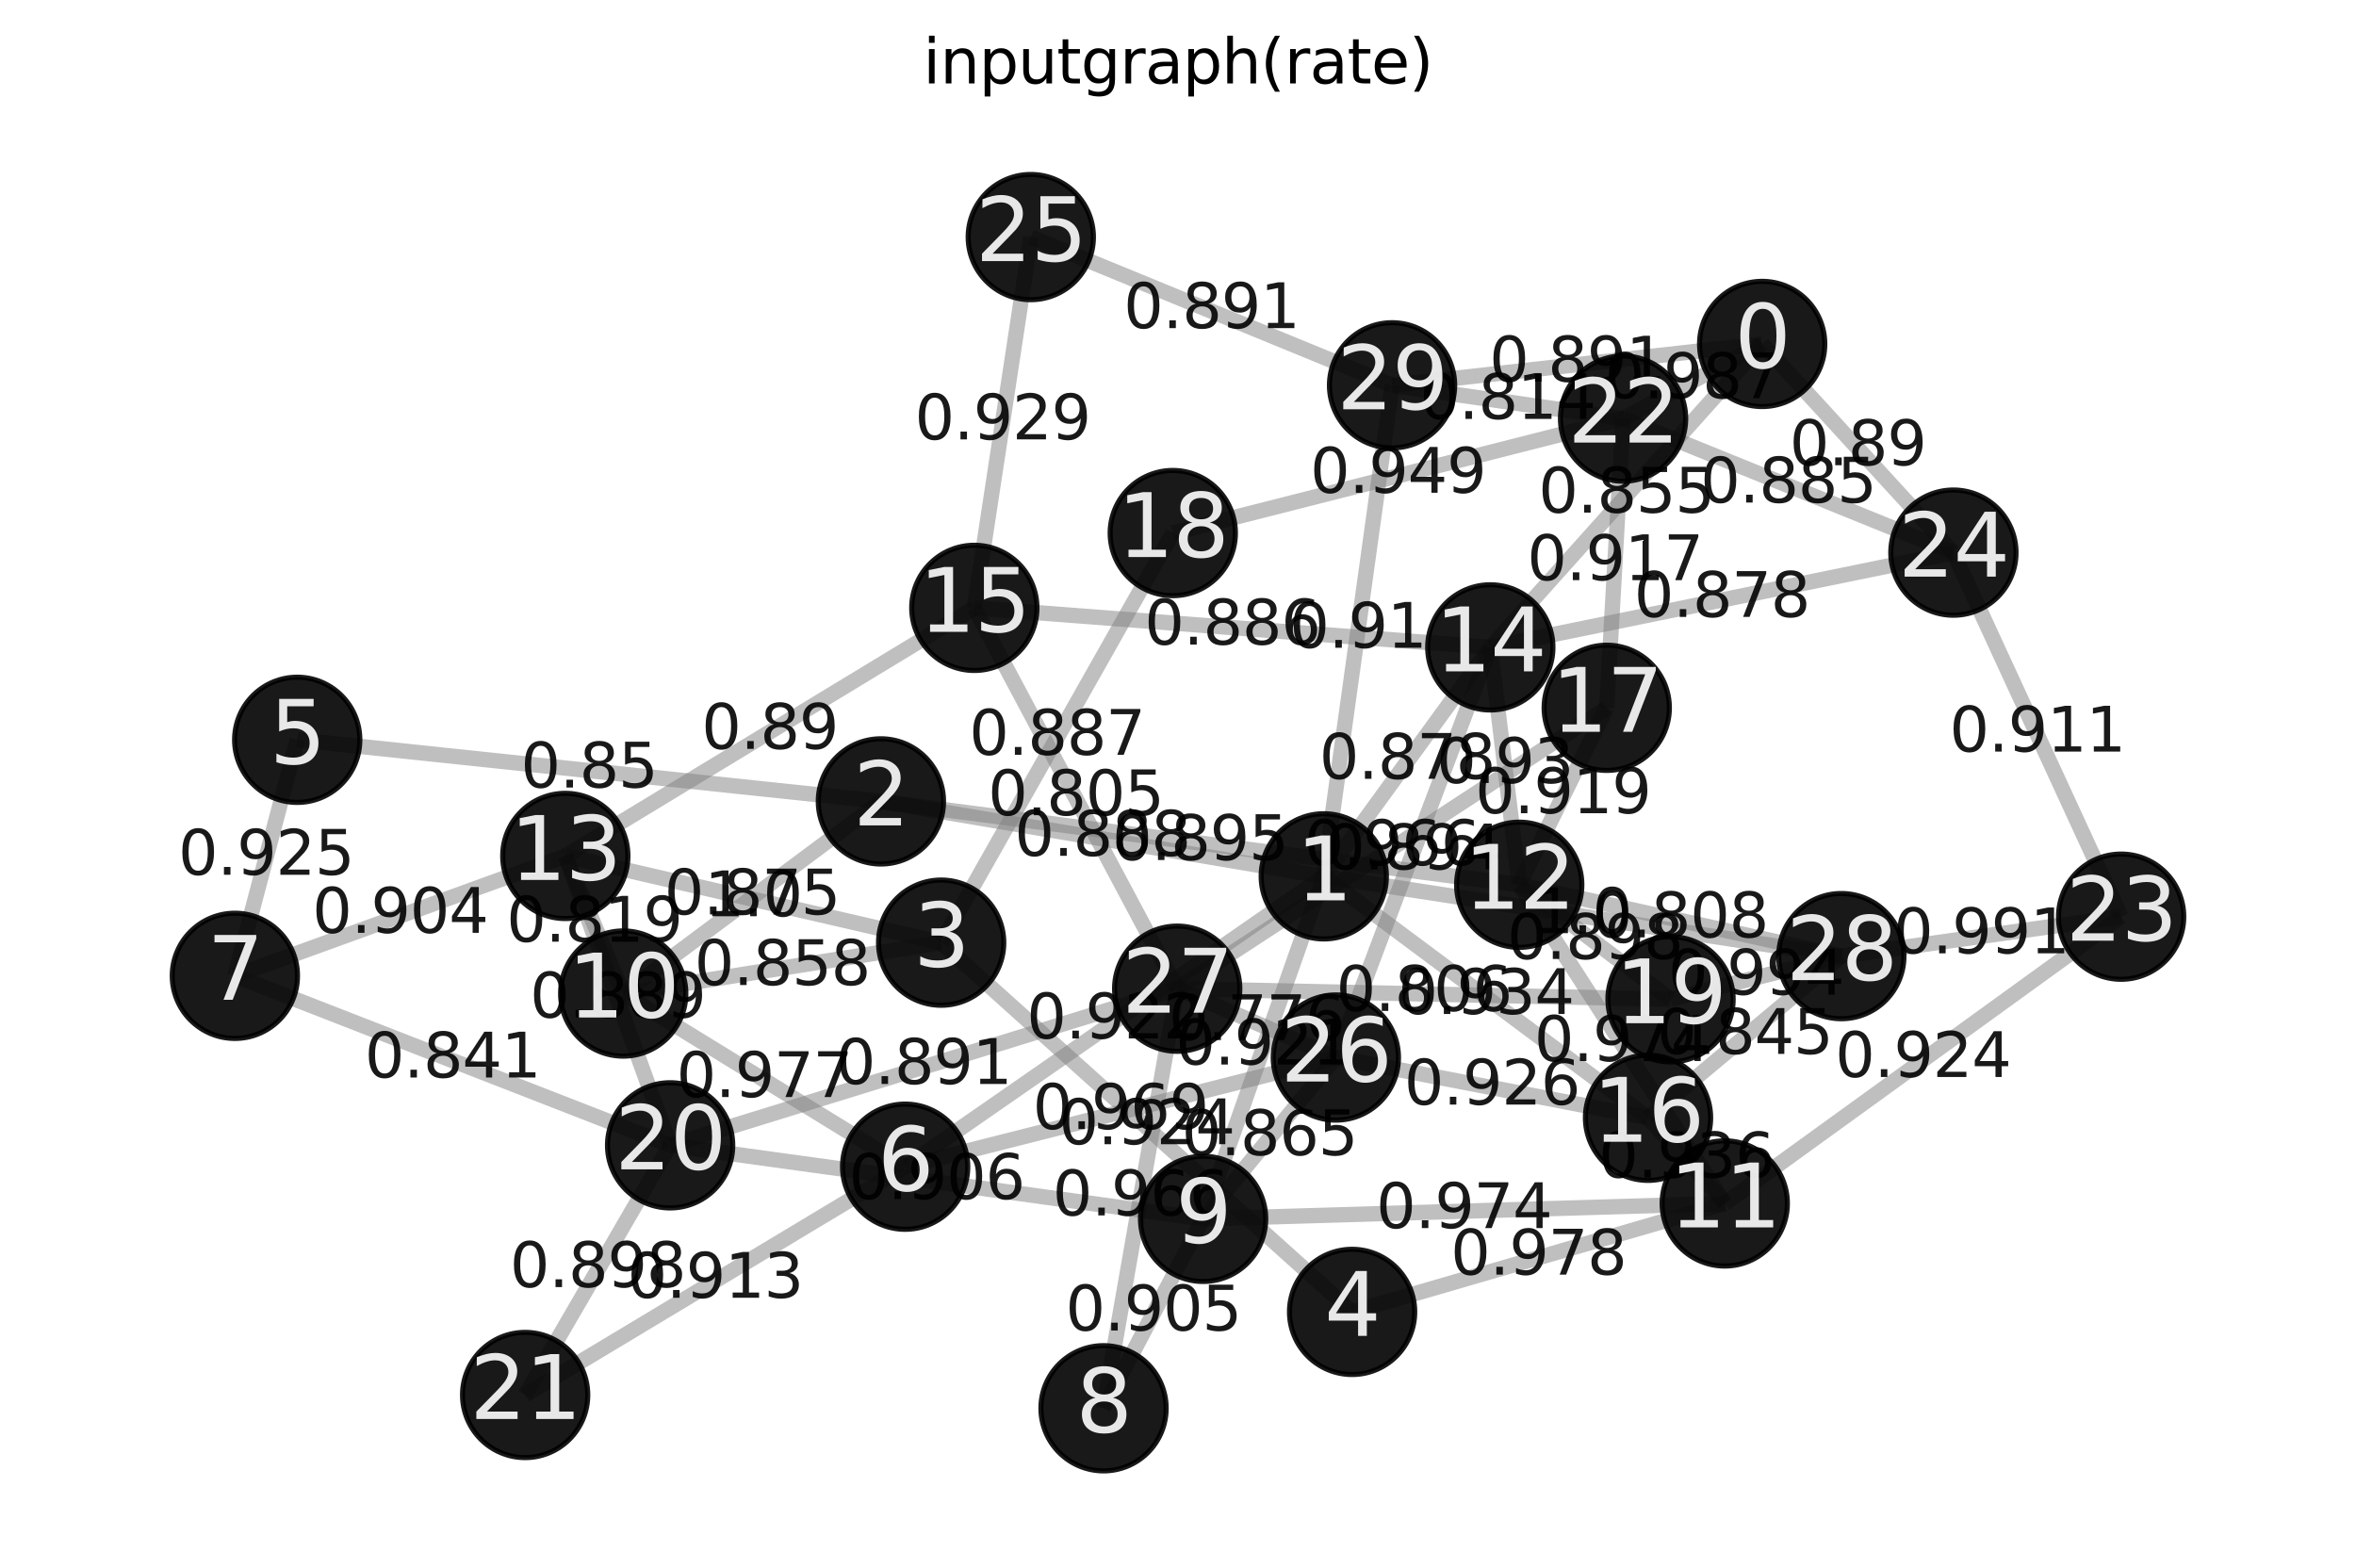 <?xml version="1.0" encoding="utf-8" standalone="no"?>
<!DOCTYPE svg PUBLIC "-//W3C//DTD SVG 1.1//EN"
  "http://www.w3.org/Graphics/SVG/1.1/DTD/svg11.dtd">
<svg xmlns:xlink="http://www.w3.org/1999/xlink" width="460.8pt" height="306.718pt" viewBox="0 0 460.8 306.718" xmlns="http://www.w3.org/2000/svg" version="1.1">
 <defs>
  <style type="text/css">*{stroke-linejoin: round; stroke-linecap: butt}</style>
 </defs>
 <g id="figure_1">
  <g id="patch_1">
   <path d="M 0 306.718 
L 460.8 306.718 
L 460.8 0 
L 0 0 
z
" style="fill: #ffffff"/>
  </g>
  <g id="axes_1">
   <g id="patch_2">
    <path d="M 7.2 299.518 
L 453.6 299.518 
L 453.6 22.318 
L 7.2 22.318 
z
" style="fill: #ffffff"/>
   </g>
   <g id="LineCollection_1">
    <path d="M 344.657 67.278 
L 291.483 126.63 
" clip-path="url(#p2266c1148b)" style="fill: none; stroke: #808080; stroke-opacity: 0.5; stroke-width: 3"/>
    <path d="M 344.657 67.278 
L 317.45 81.881 
" clip-path="url(#p2266c1148b)" style="fill: none; stroke: #808080; stroke-opacity: 0.5; stroke-width: 3"/>
    <path d="M 344.657 67.278 
L 272.267 75.368 
" clip-path="url(#p2266c1148b)" style="fill: none; stroke: #808080; stroke-opacity: 0.5; stroke-width: 3"/>
    <path d="M 344.657 67.278 
L 382.058 108.095 
" clip-path="url(#p2266c1148b)" style="fill: none; stroke: #808080; stroke-opacity: 0.5; stroke-width: 3"/>
    <path d="M 258.913 171.416 
L 172.292 156.757 
" clip-path="url(#p2266c1148b)" style="fill: none; stroke: #808080; stroke-opacity: 0.5; stroke-width: 3"/>
    <path d="M 258.913 171.416 
L 272.267 75.368 
" clip-path="url(#p2266c1148b)" style="fill: none; stroke: #808080; stroke-opacity: 0.5; stroke-width: 3"/>
    <path d="M 258.913 171.416 
L 177.034 228.212 
" clip-path="url(#p2266c1148b)" style="fill: none; stroke: #808080; stroke-opacity: 0.5; stroke-width: 3"/>
    <path d="M 258.913 171.416 
L 360.138 187.021 
" clip-path="url(#p2266c1148b)" style="fill: none; stroke: #808080; stroke-opacity: 0.5; stroke-width: 3"/>
    <path d="M 258.913 171.416 
L 235.31 238.413 
" clip-path="url(#p2266c1148b)" style="fill: none; stroke: #808080; stroke-opacity: 0.5; stroke-width: 3"/>
    <path d="M 258.913 171.416 
L 291.483 126.63 
" clip-path="url(#p2266c1148b)" style="fill: none; stroke: #808080; stroke-opacity: 0.5; stroke-width: 3"/>
    <path d="M 258.913 171.416 
L 322.33 218.643 
" clip-path="url(#p2266c1148b)" style="fill: none; stroke: #808080; stroke-opacity: 0.5; stroke-width: 3"/>
    <path d="M 172.292 156.757 
L 297.14 173.065 
" clip-path="url(#p2266c1148b)" style="fill: none; stroke: #808080; stroke-opacity: 0.5; stroke-width: 3"/>
    <path d="M 172.292 156.757 
L 58.13 144.71 
" clip-path="url(#p2266c1148b)" style="fill: none; stroke: #808080; stroke-opacity: 0.5; stroke-width: 3"/>
    <path d="M 172.292 156.757 
L 121.894 194.34 
" clip-path="url(#p2266c1148b)" style="fill: none; stroke: #808080; stroke-opacity: 0.5; stroke-width: 3"/>
    <path d="M 184.077 184.387 
L 110.566 167.427 
" clip-path="url(#p2266c1148b)" style="fill: none; stroke: #808080; stroke-opacity: 0.5; stroke-width: 3"/>
    <path d="M 184.077 184.387 
L 264.452 256.615 
" clip-path="url(#p2266c1148b)" style="fill: none; stroke: #808080; stroke-opacity: 0.5; stroke-width: 3"/>
    <path d="M 184.077 184.387 
L 229.379 104.269 
" clip-path="url(#p2266c1148b)" style="fill: none; stroke: #808080; stroke-opacity: 0.5; stroke-width: 3"/>
    <path d="M 184.077 184.387 
L 121.894 194.34 
" clip-path="url(#p2266c1148b)" style="fill: none; stroke: #808080; stroke-opacity: 0.5; stroke-width: 3"/>
    <path d="M 264.452 256.615 
L 337.338 235.398 
" clip-path="url(#p2266c1148b)" style="fill: none; stroke: #808080; stroke-opacity: 0.5; stroke-width: 3"/>
    <path d="M 58.13 144.71 
L 45.937 190.878 
" clip-path="url(#p2266c1148b)" style="fill: none; stroke: #808080; stroke-opacity: 0.5; stroke-width: 3"/>
    <path d="M 177.034 228.212 
L 121.894 194.34 
" clip-path="url(#p2266c1148b)" style="fill: none; stroke: #808080; stroke-opacity: 0.5; stroke-width: 3"/>
    <path d="M 177.034 228.212 
L 102.71 272.867 
" clip-path="url(#p2266c1148b)" style="fill: none; stroke: #808080; stroke-opacity: 0.5; stroke-width: 3"/>
    <path d="M 177.034 228.212 
L 261.274 206.857 
" clip-path="url(#p2266c1148b)" style="fill: none; stroke: #808080; stroke-opacity: 0.5; stroke-width: 3"/>
    <path d="M 45.937 190.878 
L 131.066 224.032 
" clip-path="url(#p2266c1148b)" style="fill: none; stroke: #808080; stroke-opacity: 0.5; stroke-width: 3"/>
    <path d="M 45.937 190.878 
L 110.566 167.427 
" clip-path="url(#p2266c1148b)" style="fill: none; stroke: #808080; stroke-opacity: 0.5; stroke-width: 3"/>
    <path d="M 215.837 275.464 
L 235.31 238.413 
" clip-path="url(#p2266c1148b)" style="fill: none; stroke: #808080; stroke-opacity: 0.5; stroke-width: 3"/>
    <path d="M 215.837 275.464 
L 230.242 193.394 
" clip-path="url(#p2266c1148b)" style="fill: none; stroke: #808080; stroke-opacity: 0.5; stroke-width: 3"/>
    <path d="M 235.31 238.413 
L 337.338 235.398 
" clip-path="url(#p2266c1148b)" style="fill: none; stroke: #808080; stroke-opacity: 0.5; stroke-width: 3"/>
    <path d="M 235.31 238.413 
L 261.274 206.857 
" clip-path="url(#p2266c1148b)" style="fill: none; stroke: #808080; stroke-opacity: 0.5; stroke-width: 3"/>
    <path d="M 235.31 238.413 
L 131.066 224.032 
" clip-path="url(#p2266c1148b)" style="fill: none; stroke: #808080; stroke-opacity: 0.5; stroke-width: 3"/>
    <path d="M 121.894 194.34 
L 110.566 167.427 
" clip-path="url(#p2266c1148b)" style="fill: none; stroke: #808080; stroke-opacity: 0.5; stroke-width: 3"/>
    <path d="M 337.338 235.398 
L 297.14 173.065 
" clip-path="url(#p2266c1148b)" style="fill: none; stroke: #808080; stroke-opacity: 0.5; stroke-width: 3"/>
    <path d="M 337.338 235.398 
L 322.33 218.643 
" clip-path="url(#p2266c1148b)" style="fill: none; stroke: #808080; stroke-opacity: 0.5; stroke-width: 3"/>
    <path d="M 337.338 235.398 
L 414.863 179.306 
" clip-path="url(#p2266c1148b)" style="fill: none; stroke: #808080; stroke-opacity: 0.5; stroke-width: 3"/>
    <path d="M 297.14 173.065 
L 291.483 126.63 
" clip-path="url(#p2266c1148b)" style="fill: none; stroke: #808080; stroke-opacity: 0.5; stroke-width: 3"/>
    <path d="M 297.14 173.065 
L 360.138 187.021 
" clip-path="url(#p2266c1148b)" style="fill: none; stroke: #808080; stroke-opacity: 0.5; stroke-width: 3"/>
    <path d="M 297.14 173.065 
L 314.257 138.448 
" clip-path="url(#p2266c1148b)" style="fill: none; stroke: #808080; stroke-opacity: 0.5; stroke-width: 3"/>
    <path d="M 297.14 173.065 
L 326.732 195.461 
" clip-path="url(#p2266c1148b)" style="fill: none; stroke: #808080; stroke-opacity: 0.5; stroke-width: 3"/>
    <path d="M 110.566 167.427 
L 190.563 118.901 
" clip-path="url(#p2266c1148b)" style="fill: none; stroke: #808080; stroke-opacity: 0.5; stroke-width: 3"/>
    <path d="M 110.566 167.427 
L 131.066 224.032 
" clip-path="url(#p2266c1148b)" style="fill: none; stroke: #808080; stroke-opacity: 0.5; stroke-width: 3"/>
    <path d="M 291.483 126.63 
L 261.274 206.857 
" clip-path="url(#p2266c1148b)" style="fill: none; stroke: #808080; stroke-opacity: 0.5; stroke-width: 3"/>
    <path d="M 291.483 126.63 
L 190.563 118.901 
" clip-path="url(#p2266c1148b)" style="fill: none; stroke: #808080; stroke-opacity: 0.5; stroke-width: 3"/>
    <path d="M 291.483 126.63 
L 382.058 108.095 
" clip-path="url(#p2266c1148b)" style="fill: none; stroke: #808080; stroke-opacity: 0.5; stroke-width: 3"/>
    <path d="M 190.563 118.901 
L 230.242 193.394 
" clip-path="url(#p2266c1148b)" style="fill: none; stroke: #808080; stroke-opacity: 0.5; stroke-width: 3"/>
    <path d="M 190.563 118.901 
L 201.608 46.373 
" clip-path="url(#p2266c1148b)" style="fill: none; stroke: #808080; stroke-opacity: 0.5; stroke-width: 3"/>
    <path d="M 322.33 218.643 
L 360.138 187.021 
" clip-path="url(#p2266c1148b)" style="fill: none; stroke: #808080; stroke-opacity: 0.5; stroke-width: 3"/>
    <path d="M 322.33 218.643 
L 261.274 206.857 
" clip-path="url(#p2266c1148b)" style="fill: none; stroke: #808080; stroke-opacity: 0.5; stroke-width: 3"/>
    <path d="M 314.257 138.448 
L 230.242 193.394 
" clip-path="url(#p2266c1148b)" style="fill: none; stroke: #808080; stroke-opacity: 0.5; stroke-width: 3"/>
    <path d="M 314.257 138.448 
L 317.45 81.881 
" clip-path="url(#p2266c1148b)" style="fill: none; stroke: #808080; stroke-opacity: 0.5; stroke-width: 3"/>
    <path d="M 229.379 104.269 
L 317.45 81.881 
" clip-path="url(#p2266c1148b)" style="fill: none; stroke: #808080; stroke-opacity: 0.5; stroke-width: 3"/>
    <path d="M 326.732 195.461 
L 360.138 187.021 
" clip-path="url(#p2266c1148b)" style="fill: none; stroke: #808080; stroke-opacity: 0.5; stroke-width: 3"/>
    <path d="M 326.732 195.461 
L 230.242 193.394 
" clip-path="url(#p2266c1148b)" style="fill: none; stroke: #808080; stroke-opacity: 0.5; stroke-width: 3"/>
    <path d="M 131.066 224.032 
L 230.242 193.394 
" clip-path="url(#p2266c1148b)" style="fill: none; stroke: #808080; stroke-opacity: 0.5; stroke-width: 3"/>
    <path d="M 131.066 224.032 
L 102.71 272.867 
" clip-path="url(#p2266c1148b)" style="fill: none; stroke: #808080; stroke-opacity: 0.5; stroke-width: 3"/>
    <path d="M 317.45 81.881 
L 382.058 108.095 
" clip-path="url(#p2266c1148b)" style="fill: none; stroke: #808080; stroke-opacity: 0.5; stroke-width: 3"/>
    <path d="M 317.45 81.881 
L 272.267 75.368 
" clip-path="url(#p2266c1148b)" style="fill: none; stroke: #808080; stroke-opacity: 0.5; stroke-width: 3"/>
    <path d="M 414.863 179.306 
L 382.058 108.095 
" clip-path="url(#p2266c1148b)" style="fill: none; stroke: #808080; stroke-opacity: 0.5; stroke-width: 3"/>
    <path d="M 414.863 179.306 
L 360.138 187.021 
" clip-path="url(#p2266c1148b)" style="fill: none; stroke: #808080; stroke-opacity: 0.5; stroke-width: 3"/>
    <path d="M 201.608 46.373 
L 272.267 75.368 
" clip-path="url(#p2266c1148b)" style="fill: none; stroke: #808080; stroke-opacity: 0.5; stroke-width: 3"/>
    <path d="M 261.274 206.857 
L 230.242 193.394 
" clip-path="url(#p2266c1148b)" style="fill: none; stroke: #808080; stroke-opacity: 0.5; stroke-width: 3"/>
   </g>
   <g id="text_1">
    <g id="patch_3">
     <path d="M 296.933 106.721 
L 339.207 106.721 
L 339.207 87.187 
L 296.933 87.187 
L 296.933 106.721 
z
" clip-path="url(#p2266c1148b)" style="fill: none"/>
    </g>
    <g clip-path="url(#p2266c1148b)">
     <!-- 0.855 -->
     <g style="opacity: 0.9" transform="translate(300.893 100.265) scale(0.12 -0.12)">
      <defs>
       <path id="DejaVuSans-30" d="M 2034 4250 
Q 1547 4250 1301 3770 
Q 1056 3291 1056 2328 
Q 1056 1369 1301 889 
Q 1547 409 2034 409 
Q 2525 409 2770 889 
Q 3016 1369 3016 2328 
Q 3016 3291 2770 3770 
Q 2525 4250 2034 4250 
z
M 2034 4750 
Q 2819 4750 3233 4129 
Q 3647 3509 3647 2328 
Q 3647 1150 3233 529 
Q 2819 -91 2034 -91 
Q 1250 -91 836 529 
Q 422 1150 422 2328 
Q 422 3509 836 4129 
Q 1250 4750 2034 4750 
z
" transform="scale(0.016)"/>
       <path id="DejaVuSans-2e" d="M 684 794 
L 1344 794 
L 1344 0 
L 684 0 
L 684 794 
z
" transform="scale(0.016)"/>
       <path id="DejaVuSans-38" d="M 2034 2216 
Q 1584 2216 1326 1975 
Q 1069 1734 1069 1313 
Q 1069 891 1326 650 
Q 1584 409 2034 409 
Q 2484 409 2743 651 
Q 3003 894 3003 1313 
Q 3003 1734 2745 1975 
Q 2488 2216 2034 2216 
z
M 1403 2484 
Q 997 2584 770 2862 
Q 544 3141 544 3541 
Q 544 4100 942 4425 
Q 1341 4750 2034 4750 
Q 2731 4750 3128 4425 
Q 3525 4100 3525 3541 
Q 3525 3141 3298 2862 
Q 3072 2584 2669 2484 
Q 3125 2378 3379 2068 
Q 3634 1759 3634 1313 
Q 3634 634 3220 271 
Q 2806 -91 2034 -91 
Q 1263 -91 848 271 
Q 434 634 434 1313 
Q 434 1759 690 2068 
Q 947 2378 1403 2484 
z
M 1172 3481 
Q 1172 3119 1398 2916 
Q 1625 2713 2034 2713 
Q 2441 2713 2670 2916 
Q 2900 3119 2900 3481 
Q 2900 3844 2670 4047 
Q 2441 4250 2034 4250 
Q 1625 4250 1398 4047 
Q 1172 3844 1172 3481 
z
" transform="scale(0.016)"/>
       <path id="DejaVuSans-35" d="M 691 4666 
L 3169 4666 
L 3169 4134 
L 1269 4134 
L 1269 2991 
Q 1406 3038 1543 3061 
Q 1681 3084 1819 3084 
Q 2600 3084 3056 2656 
Q 3513 2228 3513 1497 
Q 3513 744 3044 326 
Q 2575 -91 1722 -91 
Q 1428 -91 1123 -41 
Q 819 9 494 109 
L 494 744 
Q 775 591 1075 516 
Q 1375 441 1709 441 
Q 2250 441 2565 725 
Q 2881 1009 2881 1497 
Q 2881 1984 2565 2268 
Q 2250 2553 1709 2553 
Q 1456 2553 1204 2497 
Q 953 2441 691 2322 
L 691 4666 
z
" transform="scale(0.016)"/>
      </defs>
      <use xlink:href="#DejaVuSans-30"/>
      <use xlink:href="#DejaVuSans-2e" x="63.623"/>
      <use xlink:href="#DejaVuSans-38" x="95.41"/>
      <use xlink:href="#DejaVuSans-35" x="159.033"/>
      <use xlink:href="#DejaVuSans-35" x="222.656"/>
     </g>
    </g>
   </g>
   <g id="text_2">
    <g id="patch_4">
     <path d="M 309.916 84.347 
L 352.19 84.347 
L 352.19 64.813 
L 309.916 64.813 
L 309.916 84.347 
z
" clip-path="url(#p2266c1148b)" style="fill: none"/>
    </g>
    <g clip-path="url(#p2266c1148b)">
     <!-- 0.987 -->
     <g style="opacity: 0.9" transform="translate(313.876 77.891) scale(0.12 -0.12)">
      <defs>
       <path id="DejaVuSans-39" d="M 703 97 
L 703 672 
Q 941 559 1184 500 
Q 1428 441 1663 441 
Q 2288 441 2617 861 
Q 2947 1281 2994 2138 
Q 2813 1869 2534 1725 
Q 2256 1581 1919 1581 
Q 1219 1581 811 2004 
Q 403 2428 403 3163 
Q 403 3881 828 4315 
Q 1253 4750 1959 4750 
Q 2769 4750 3195 4129 
Q 3622 3509 3622 2328 
Q 3622 1225 3098 567 
Q 2575 -91 1691 -91 
Q 1453 -91 1209 -44 
Q 966 3 703 97 
z
M 1959 2075 
Q 2384 2075 2632 2365 
Q 2881 2656 2881 3163 
Q 2881 3666 2632 3958 
Q 2384 4250 1959 4250 
Q 1534 4250 1286 3958 
Q 1038 3666 1038 3163 
Q 1038 2656 1286 2365 
Q 1534 2075 1959 2075 
z
" transform="scale(0.016)"/>
       <path id="DejaVuSans-37" d="M 525 4666 
L 3525 4666 
L 3525 4397 
L 1831 0 
L 1172 0 
L 2766 4134 
L 525 4134 
L 525 4666 
z
" transform="scale(0.016)"/>
      </defs>
      <use xlink:href="#DejaVuSans-30"/>
      <use xlink:href="#DejaVuSans-2e" x="63.623"/>
      <use xlink:href="#DejaVuSans-39" x="95.41"/>
      <use xlink:href="#DejaVuSans-38" x="159.033"/>
      <use xlink:href="#DejaVuSans-37" x="222.656"/>
     </g>
    </g>
   </g>
   <g id="text_3">
    <g id="patch_5">
     <path d="M 287.325 81.09 
L 329.599 81.09 
L 329.599 61.556 
L 287.325 61.556 
L 287.325 81.09 
z
" clip-path="url(#p2266c1148b)" style="fill: none"/>
    </g>
    <g clip-path="url(#p2266c1148b)">
     <!-- 0.891 -->
     <g style="opacity: 0.9" transform="translate(291.285 74.634) scale(0.12 -0.12)">
      <defs>
       <path id="DejaVuSans-31" d="M 794 531 
L 1825 531 
L 1825 4091 
L 703 3866 
L 703 4441 
L 1819 4666 
L 2450 4666 
L 2450 531 
L 3481 531 
L 3481 0 
L 794 0 
L 794 531 
z
" transform="scale(0.016)"/>
      </defs>
      <use xlink:href="#DejaVuSans-30"/>
      <use xlink:href="#DejaVuSans-2e" x="63.623"/>
      <use xlink:href="#DejaVuSans-38" x="95.41"/>
      <use xlink:href="#DejaVuSans-39" x="159.033"/>
      <use xlink:href="#DejaVuSans-31" x="222.656"/>
     </g>
    </g>
   </g>
   <g id="text_4">
    <g id="patch_6">
     <path d="M 346.038 97.454 
L 380.677 97.454 
L 380.677 77.92 
L 346.038 77.92 
L 346.038 97.454 
z
" clip-path="url(#p2266c1148b)" style="fill: none"/>
    </g>
    <g clip-path="url(#p2266c1148b)">
     <!-- 0.89 -->
     <g style="opacity: 0.9" transform="translate(349.998 90.998) scale(0.12 -0.12)">
      <use xlink:href="#DejaVuSans-30"/>
      <use xlink:href="#DejaVuSans-2e" x="63.623"/>
      <use xlink:href="#DejaVuSans-38" x="95.41"/>
      <use xlink:href="#DejaVuSans-39" x="159.033"/>
     </g>
    </g>
   </g>
   <g id="text_5">
    <g id="patch_7">
     <path d="M 194.465 173.853 
L 236.739 173.853 
L 236.739 154.32 
L 194.465 154.32 
L 194.465 173.853 
z
" clip-path="url(#p2266c1148b)" style="fill: none"/>
    </g>
    <g clip-path="url(#p2266c1148b)">
     <!-- 0.888 -->
     <g style="opacity: 0.9" transform="translate(198.425 167.398) scale(0.12 -0.12)">
      <use xlink:href="#DejaVuSans-30"/>
      <use xlink:href="#DejaVuSans-2e" x="63.623"/>
      <use xlink:href="#DejaVuSans-38" x="95.41"/>
      <use xlink:href="#DejaVuSans-38" x="159.033"/>
      <use xlink:href="#DejaVuSans-38" x="222.656"/>
     </g>
    </g>
   </g>
   <g id="text_6">
    <g id="patch_8">
     <path d="M 248.271 133.159 
L 282.91 133.159 
L 282.91 113.625 
L 248.271 113.625 
L 248.271 133.159 
z
" clip-path="url(#p2266c1148b)" style="fill: none"/>
    </g>
    <g clip-path="url(#p2266c1148b)">
     <!-- 0.91 -->
     <g style="opacity: 0.9" transform="translate(252.231 126.703) scale(0.12 -0.12)">
      <use xlink:href="#DejaVuSans-30"/>
      <use xlink:href="#DejaVuSans-2e" x="63.623"/>
      <use xlink:href="#DejaVuSans-39" x="95.41"/>
      <use xlink:href="#DejaVuSans-31" x="159.033"/>
     </g>
    </g>
   </g>
   <g id="text_7">
    <g id="patch_9">
     <path d="M 196.837 209.581 
L 239.111 209.581 
L 239.111 190.047 
L 196.837 190.047 
L 196.837 209.581 
z
" clip-path="url(#p2266c1148b)" style="fill: none"/>
    </g>
    <g clip-path="url(#p2266c1148b)">
     <!-- 0.922 -->
     <g style="opacity: 0.9" transform="translate(200.797 203.125) scale(0.12 -0.12)">
      <defs>
       <path id="DejaVuSans-32" d="M 1228 531 
L 3431 531 
L 3431 0 
L 469 0 
L 469 531 
Q 828 903 1448 1529 
Q 2069 2156 2228 2338 
Q 2531 2678 2651 2914 
Q 2772 3150 2772 3378 
Q 2772 3750 2511 3984 
Q 2250 4219 1831 4219 
Q 1534 4219 1204 4116 
Q 875 4013 500 3803 
L 500 4441 
Q 881 4594 1212 4672 
Q 1544 4750 1819 4750 
Q 2544 4750 2975 4387 
Q 3406 4025 3406 3419 
Q 3406 3131 3298 2873 
Q 3191 2616 2906 2266 
Q 2828 2175 2409 1742 
Q 1991 1309 1228 531 
z
" transform="scale(0.016)"/>
      </defs>
      <use xlink:href="#DejaVuSans-30"/>
      <use xlink:href="#DejaVuSans-2e" x="63.623"/>
      <use xlink:href="#DejaVuSans-39" x="95.41"/>
      <use xlink:href="#DejaVuSans-32" x="159.033"/>
      <use xlink:href="#DejaVuSans-32" x="222.656"/>
     </g>
    </g>
   </g>
   <g id="text_8">
    <g id="patch_10">
     <path d="M 296.024 188.985 
L 323.027 188.985 
L 323.027 169.451 
L 296.024 169.451 
L 296.024 188.985 
z
" clip-path="url(#p2266c1148b)" style="fill: none"/>
    </g>
    <g clip-path="url(#p2266c1148b)">
     <!-- 1.0 -->
     <g style="opacity: 0.9" transform="translate(299.984 182.529) scale(0.12 -0.12)">
      <use xlink:href="#DejaVuSans-31"/>
      <use xlink:href="#DejaVuSans-2e" x="63.623"/>
      <use xlink:href="#DejaVuSans-30" x="95.41"/>
     </g>
    </g>
   </g>
   <g id="text_9">
    <g id="patch_11">
     <path d="M 225.975 214.681 
L 268.248 214.681 
L 268.248 195.147 
L 225.975 195.147 
L 225.975 214.681 
z
" clip-path="url(#p2266c1148b)" style="fill: none"/>
    </g>
    <g clip-path="url(#p2266c1148b)">
     <!-- 0.921 -->
     <g style="opacity: 0.9" transform="translate(229.935 208.225) scale(0.12 -0.12)">
      <use xlink:href="#DejaVuSans-30"/>
      <use xlink:href="#DejaVuSans-2e" x="63.623"/>
      <use xlink:href="#DejaVuSans-39" x="95.41"/>
      <use xlink:href="#DejaVuSans-32" x="159.033"/>
      <use xlink:href="#DejaVuSans-31" x="222.656"/>
     </g>
    </g>
   </g>
   <g id="text_10">
    <g id="patch_12">
     <path d="M 254.061 158.79 
L 296.335 158.79 
L 296.335 139.256 
L 254.061 139.256 
L 254.061 158.79 
z
" clip-path="url(#p2266c1148b)" style="fill: none"/>
    </g>
    <g clip-path="url(#p2266c1148b)">
     <!-- 0.878 -->
     <g style="opacity: 0.9" transform="translate(258.021 152.334) scale(0.12 -0.12)">
      <use xlink:href="#DejaVuSans-30"/>
      <use xlink:href="#DejaVuSans-2e" x="63.623"/>
      <use xlink:href="#DejaVuSans-38" x="95.41"/>
      <use xlink:href="#DejaVuSans-37" x="159.033"/>
      <use xlink:href="#DejaVuSans-38" x="222.656"/>
     </g>
    </g>
   </g>
   <g id="text_11">
    <g id="patch_13">
     <path d="M 269.485 204.796 
L 311.758 204.796 
L 311.758 185.262 
L 269.485 185.262 
L 269.485 204.796 
z
" clip-path="url(#p2266c1148b)" style="fill: none"/>
    </g>
    <g clip-path="url(#p2266c1148b)">
     <!-- 0.934 -->
     <g style="opacity: 0.9" transform="translate(273.445 198.341) scale(0.12 -0.12)">
      <defs>
       <path id="DejaVuSans-33" d="M 2597 2516 
Q 3050 2419 3304 2112 
Q 3559 1806 3559 1356 
Q 3559 666 3084 287 
Q 2609 -91 1734 -91 
Q 1441 -91 1130 -33 
Q 819 25 488 141 
L 488 750 
Q 750 597 1062 519 
Q 1375 441 1716 441 
Q 2309 441 2620 675 
Q 2931 909 2931 1356 
Q 2931 1769 2642 2001 
Q 2353 2234 1838 2234 
L 1294 2234 
L 1294 2753 
L 1863 2753 
Q 2328 2753 2575 2939 
Q 2822 3125 2822 3475 
Q 2822 3834 2567 4026 
Q 2313 4219 1838 4219 
Q 1578 4219 1281 4162 
Q 984 4106 628 3988 
L 628 4550 
Q 988 4650 1302 4700 
Q 1616 4750 1894 4750 
Q 2613 4750 3031 4423 
Q 3450 4097 3450 3541 
Q 3450 3153 3228 2886 
Q 3006 2619 2597 2516 
z
" transform="scale(0.016)"/>
       <path id="DejaVuSans-34" d="M 2419 4116 
L 825 1625 
L 2419 1625 
L 2419 4116 
z
M 2253 4666 
L 3047 4666 
L 3047 1625 
L 3713 1625 
L 3713 1100 
L 3047 1100 
L 3047 0 
L 2419 0 
L 2419 1100 
L 313 1100 
L 313 1709 
L 2253 4666 
z
" transform="scale(0.016)"/>
      </defs>
      <use xlink:href="#DejaVuSans-30"/>
      <use xlink:href="#DejaVuSans-2e" x="63.623"/>
      <use xlink:href="#DejaVuSans-39" x="95.41"/>
      <use xlink:href="#DejaVuSans-33" x="159.033"/>
      <use xlink:href="#DejaVuSans-34" x="222.656"/>
     </g>
    </g>
   </g>
   <g id="text_12">
    <g id="patch_14">
     <path d="M 213.579 174.678 
L 255.853 174.678 
L 255.853 155.144 
L 213.579 155.144 
L 213.579 174.678 
z
" clip-path="url(#p2266c1148b)" style="fill: none"/>
    </g>
    <g clip-path="url(#p2266c1148b)">
     <!-- 0.895 -->
     <g style="opacity: 0.9" transform="translate(217.539 168.222) scale(0.12 -0.12)">
      <use xlink:href="#DejaVuSans-30"/>
      <use xlink:href="#DejaVuSans-2e" x="63.623"/>
      <use xlink:href="#DejaVuSans-38" x="95.41"/>
      <use xlink:href="#DejaVuSans-39" x="159.033"/>
      <use xlink:href="#DejaVuSans-35" x="222.656"/>
     </g>
    </g>
   </g>
   <g id="text_13">
    <g id="patch_15">
     <path d="M 97.891 160.501 
L 132.53 160.501 
L 132.53 140.967 
L 97.891 140.967 
L 97.891 160.501 
z
" clip-path="url(#p2266c1148b)" style="fill: none"/>
    </g>
    <g clip-path="url(#p2266c1148b)">
     <!-- 0.85 -->
     <g style="opacity: 0.9" transform="translate(101.851 154.045) scale(0.12 -0.12)">
      <use xlink:href="#DejaVuSans-30"/>
      <use xlink:href="#DejaVuSans-2e" x="63.623"/>
      <use xlink:href="#DejaVuSans-38" x="95.41"/>
      <use xlink:href="#DejaVuSans-35" x="159.033"/>
     </g>
    </g>
   </g>
   <g id="text_14">
    <g id="patch_16">
     <path d="M 125.956 185.316 
L 168.23 185.316 
L 168.23 165.782 
L 125.956 165.782 
L 125.956 185.316 
z
" clip-path="url(#p2266c1148b)" style="fill: none"/>
    </g>
    <g clip-path="url(#p2266c1148b)">
     <!-- 0.875 -->
     <g style="opacity: 0.9" transform="translate(129.916 178.86) scale(0.12 -0.12)">
      <use xlink:href="#DejaVuSans-30"/>
      <use xlink:href="#DejaVuSans-2e" x="63.623"/>
      <use xlink:href="#DejaVuSans-38" x="95.41"/>
      <use xlink:href="#DejaVuSans-37" x="159.033"/>
      <use xlink:href="#DejaVuSans-35" x="222.656"/>
     </g>
    </g>
   </g>
   <g id="text_15">
    <g id="patch_17">
     <path d="M 133.82 185.674 
L 160.824 185.674 
L 160.824 166.14 
L 133.82 166.14 
L 133.82 185.674 
z
" clip-path="url(#p2266c1148b)" style="fill: none"/>
    </g>
    <g clip-path="url(#p2266c1148b)">
     <!-- 1.0 -->
     <g style="opacity: 0.9" transform="translate(137.78 179.218) scale(0.12 -0.12)">
      <use xlink:href="#DejaVuSans-31"/>
      <use xlink:href="#DejaVuSans-2e" x="63.623"/>
      <use xlink:href="#DejaVuSans-30" x="95.41"/>
     </g>
    </g>
   </g>
   <g id="text_16">
    <g id="patch_18">
     <path d="M 203.128 230.268 
L 245.401 230.268 
L 245.401 210.734 
L 203.128 210.734 
L 203.128 230.268 
z
" clip-path="url(#p2266c1148b)" style="fill: none"/>
    </g>
    <g clip-path="url(#p2266c1148b)">
     <!-- 0.924 -->
     <g style="opacity: 0.9" transform="translate(207.088 223.812) scale(0.12 -0.12)">
      <use xlink:href="#DejaVuSans-30"/>
      <use xlink:href="#DejaVuSans-2e" x="63.623"/>
      <use xlink:href="#DejaVuSans-39" x="95.41"/>
      <use xlink:href="#DejaVuSans-32" x="159.033"/>
      <use xlink:href="#DejaVuSans-34" x="222.656"/>
     </g>
    </g>
   </g>
   <g id="text_17">
    <g id="patch_19">
     <path d="M 185.591 154.095 
L 227.865 154.095 
L 227.865 134.561 
L 185.591 134.561 
L 185.591 154.095 
z
" clip-path="url(#p2266c1148b)" style="fill: none"/>
    </g>
    <g clip-path="url(#p2266c1148b)">
     <!-- 0.887 -->
     <g style="opacity: 0.9" transform="translate(189.551 147.639) scale(0.12 -0.12)">
      <use xlink:href="#DejaVuSans-30"/>
      <use xlink:href="#DejaVuSans-2e" x="63.623"/>
      <use xlink:href="#DejaVuSans-38" x="95.41"/>
      <use xlink:href="#DejaVuSans-38" x="159.033"/>
      <use xlink:href="#DejaVuSans-37" x="222.656"/>
     </g>
    </g>
   </g>
   <g id="text_18">
    <g id="patch_20">
     <path d="M 131.849 199.131 
L 174.123 199.131 
L 174.123 179.597 
L 131.849 179.597 
L 131.849 199.131 
z
" clip-path="url(#p2266c1148b)" style="fill: none"/>
    </g>
    <g clip-path="url(#p2266c1148b)">
     <!-- 0.858 -->
     <g style="opacity: 0.9" transform="translate(135.809 192.675) scale(0.12 -0.12)">
      <use xlink:href="#DejaVuSans-30"/>
      <use xlink:href="#DejaVuSans-2e" x="63.623"/>
      <use xlink:href="#DejaVuSans-38" x="95.41"/>
      <use xlink:href="#DejaVuSans-35" x="159.033"/>
      <use xlink:href="#DejaVuSans-38" x="222.656"/>
     </g>
    </g>
   </g>
   <g id="text_19">
    <g id="patch_21">
     <path d="M 279.758 255.773 
L 322.032 255.773 
L 322.032 236.24 
L 279.758 236.24 
L 279.758 255.773 
z
" clip-path="url(#p2266c1148b)" style="fill: none"/>
    </g>
    <g clip-path="url(#p2266c1148b)">
     <!-- 0.978 -->
     <g style="opacity: 0.9" transform="translate(283.718 249.318) scale(0.12 -0.12)">
      <use xlink:href="#DejaVuSans-30"/>
      <use xlink:href="#DejaVuSans-2e" x="63.623"/>
      <use xlink:href="#DejaVuSans-39" x="95.41"/>
      <use xlink:href="#DejaVuSans-37" x="159.033"/>
      <use xlink:href="#DejaVuSans-38" x="222.656"/>
     </g>
    </g>
   </g>
   <g id="text_20">
    <g id="patch_22">
     <path d="M 30.897 177.561 
L 73.171 177.561 
L 73.171 158.027 
L 30.897 158.027 
L 30.897 177.561 
z
" clip-path="url(#p2266c1148b)" style="fill: none"/>
    </g>
    <g clip-path="url(#p2266c1148b)">
     <!-- 0.925 -->
     <g style="opacity: 0.9" transform="translate(34.857 171.105) scale(0.12 -0.12)">
      <use xlink:href="#DejaVuSans-30"/>
      <use xlink:href="#DejaVuSans-2e" x="63.623"/>
      <use xlink:href="#DejaVuSans-39" x="95.41"/>
      <use xlink:href="#DejaVuSans-32" x="159.033"/>
      <use xlink:href="#DejaVuSans-35" x="222.656"/>
     </g>
    </g>
   </g>
   <g id="text_21">
    <g id="patch_23">
     <path d="M 128.327 221.043 
L 170.601 221.043 
L 170.601 201.51 
L 128.327 201.51 
L 128.327 221.043 
z
" clip-path="url(#p2266c1148b)" style="fill: none"/>
    </g>
    <g clip-path="url(#p2266c1148b)">
     <!-- 0.977 -->
     <g style="opacity: 0.9" transform="translate(132.287 214.588) scale(0.12 -0.12)">
      <use xlink:href="#DejaVuSans-30"/>
      <use xlink:href="#DejaVuSans-2e" x="63.623"/>
      <use xlink:href="#DejaVuSans-39" x="95.41"/>
      <use xlink:href="#DejaVuSans-37" x="159.033"/>
      <use xlink:href="#DejaVuSans-37" x="222.656"/>
     </g>
    </g>
   </g>
   <g id="text_22">
    <g id="patch_24">
     <path d="M 118.735 260.307 
L 161.009 260.307 
L 161.009 240.773 
L 118.735 240.773 
L 118.735 260.307 
z
" clip-path="url(#p2266c1148b)" style="fill: none"/>
    </g>
    <g clip-path="url(#p2266c1148b)">
     <!-- 0.913 -->
     <g style="opacity: 0.9" transform="translate(122.695 253.851) scale(0.12 -0.12)">
      <use xlink:href="#DejaVuSans-30"/>
      <use xlink:href="#DejaVuSans-2e" x="63.623"/>
      <use xlink:href="#DejaVuSans-39" x="95.41"/>
      <use xlink:href="#DejaVuSans-31" x="159.033"/>
      <use xlink:href="#DejaVuSans-33" x="222.656"/>
     </g>
    </g>
   </g>
   <g id="text_23">
    <g id="patch_25">
     <path d="M 198.017 227.302 
L 240.291 227.302 
L 240.291 207.768 
L 198.017 207.768 
L 198.017 227.302 
z
" clip-path="url(#p2266c1148b)" style="fill: none"/>
    </g>
    <g clip-path="url(#p2266c1148b)">
     <!-- 0.969 -->
     <g style="opacity: 0.9" transform="translate(201.977 220.846) scale(0.12 -0.12)">
      <defs>
       <path id="DejaVuSans-36" d="M 2113 2584 
Q 1688 2584 1439 2293 
Q 1191 2003 1191 1497 
Q 1191 994 1439 701 
Q 1688 409 2113 409 
Q 2538 409 2786 701 
Q 3034 994 3034 1497 
Q 3034 2003 2786 2293 
Q 2538 2584 2113 2584 
z
M 3366 4563 
L 3366 3988 
Q 3128 4100 2886 4159 
Q 2644 4219 2406 4219 
Q 1781 4219 1451 3797 
Q 1122 3375 1075 2522 
Q 1259 2794 1537 2939 
Q 1816 3084 2150 3084 
Q 2853 3084 3261 2657 
Q 3669 2231 3669 1497 
Q 3669 778 3244 343 
Q 2819 -91 2113 -91 
Q 1303 -91 875 529 
Q 447 1150 447 2328 
Q 447 3434 972 4092 
Q 1497 4750 2381 4750 
Q 2619 4750 2861 4703 
Q 3103 4656 3366 4563 
z
" transform="scale(0.016)"/>
      </defs>
      <use xlink:href="#DejaVuSans-30"/>
      <use xlink:href="#DejaVuSans-2e" x="63.623"/>
      <use xlink:href="#DejaVuSans-39" x="95.41"/>
      <use xlink:href="#DejaVuSans-36" x="159.033"/>
      <use xlink:href="#DejaVuSans-39" x="222.656"/>
     </g>
    </g>
   </g>
   <g id="text_24">
    <g id="patch_26">
     <path d="M 67.365 217.222 
L 109.638 217.222 
L 109.638 197.688 
L 67.365 197.688 
L 67.365 217.222 
z
" clip-path="url(#p2266c1148b)" style="fill: none"/>
    </g>
    <g clip-path="url(#p2266c1148b)">
     <!-- 0.841 -->
     <g style="opacity: 0.9" transform="translate(71.325 210.766) scale(0.12 -0.12)">
      <use xlink:href="#DejaVuSans-30"/>
      <use xlink:href="#DejaVuSans-2e" x="63.623"/>
      <use xlink:href="#DejaVuSans-38" x="95.41"/>
      <use xlink:href="#DejaVuSans-34" x="159.033"/>
      <use xlink:href="#DejaVuSans-31" x="222.656"/>
     </g>
    </g>
   </g>
   <g id="text_25">
    <g id="patch_27">
     <path d="M 57.115 188.919 
L 99.389 188.919 
L 99.389 169.386 
L 57.115 169.386 
L 57.115 188.919 
z
" clip-path="url(#p2266c1148b)" style="fill: none"/>
    </g>
    <g clip-path="url(#p2266c1148b)">
     <!-- 0.904 -->
     <g style="opacity: 0.9" transform="translate(61.075 182.464) scale(0.12 -0.12)">
      <use xlink:href="#DejaVuSans-30"/>
      <use xlink:href="#DejaVuSans-2e" x="63.623"/>
      <use xlink:href="#DejaVuSans-39" x="95.41"/>
      <use xlink:href="#DejaVuSans-30" x="159.033"/>
      <use xlink:href="#DejaVuSans-34" x="222.656"/>
     </g>
    </g>
   </g>
   <g id="text_26">
    <g id="patch_28">
     <path d="M 204.436 266.705 
L 246.71 266.705 
L 246.71 247.171 
L 204.436 247.171 
L 204.436 266.705 
z
" clip-path="url(#p2266c1148b)" style="fill: none"/>
    </g>
    <g clip-path="url(#p2266c1148b)">
     <!-- 0.905 -->
     <g style="opacity: 0.9" transform="translate(208.396 260.249) scale(0.12 -0.12)">
      <use xlink:href="#DejaVuSans-30"/>
      <use xlink:href="#DejaVuSans-2e" x="63.623"/>
      <use xlink:href="#DejaVuSans-39" x="95.41"/>
      <use xlink:href="#DejaVuSans-30" x="159.033"/>
      <use xlink:href="#DejaVuSans-35" x="222.656"/>
     </g>
    </g>
   </g>
   <g id="text_27">
    <g id="patch_29">
     <path d="M 201.902 244.196 
L 244.176 244.196 
L 244.176 224.662 
L 201.902 224.662 
L 201.902 244.196 
z
" clip-path="url(#p2266c1148b)" style="fill: none"/>
    </g>
    <g clip-path="url(#p2266c1148b)">
     <!-- 0.966 -->
     <g style="opacity: 0.9" transform="translate(205.862 237.74) scale(0.12 -0.12)">
      <use xlink:href="#DejaVuSans-30"/>
      <use xlink:href="#DejaVuSans-2e" x="63.623"/>
      <use xlink:href="#DejaVuSans-39" x="95.41"/>
      <use xlink:href="#DejaVuSans-36" x="159.033"/>
      <use xlink:href="#DejaVuSans-36" x="222.656"/>
     </g>
    </g>
   </g>
   <g id="text_28">
    <g id="patch_30">
     <path d="M 265.187 246.672 
L 307.461 246.672 
L 307.461 227.139 
L 265.187 227.139 
L 265.187 246.672 
z
" clip-path="url(#p2266c1148b)" style="fill: none"/>
    </g>
    <g clip-path="url(#p2266c1148b)">
     <!-- 0.974 -->
     <g style="opacity: 0.9" transform="translate(269.147 240.217) scale(0.12 -0.12)">
      <use xlink:href="#DejaVuSans-30"/>
      <use xlink:href="#DejaVuSans-2e" x="63.623"/>
      <use xlink:href="#DejaVuSans-39" x="95.41"/>
      <use xlink:href="#DejaVuSans-37" x="159.033"/>
      <use xlink:href="#DejaVuSans-34" x="222.656"/>
     </g>
    </g>
   </g>
   <g id="text_29">
    <g id="patch_31">
     <path d="M 227.155 232.402 
L 269.429 232.402 
L 269.429 212.868 
L 227.155 212.868 
L 227.155 232.402 
z
" clip-path="url(#p2266c1148b)" style="fill: none"/>
    </g>
    <g clip-path="url(#p2266c1148b)">
     <!-- 0.865 -->
     <g style="opacity: 0.9" transform="translate(231.115 225.946) scale(0.12 -0.12)">
      <use xlink:href="#DejaVuSans-30"/>
      <use xlink:href="#DejaVuSans-2e" x="63.623"/>
      <use xlink:href="#DejaVuSans-38" x="95.41"/>
      <use xlink:href="#DejaVuSans-36" x="159.033"/>
      <use xlink:href="#DejaVuSans-35" x="222.656"/>
     </g>
    </g>
   </g>
   <g id="text_30">
    <g id="patch_32">
     <path d="M 162.051 240.989 
L 204.325 240.989 
L 204.325 221.456 
L 162.051 221.456 
L 162.051 240.989 
z
" clip-path="url(#p2266c1148b)" style="fill: none"/>
    </g>
    <g clip-path="url(#p2266c1148b)">
     <!-- 0.906 -->
     <g style="opacity: 0.9" transform="translate(166.011 234.534) scale(0.12 -0.12)">
      <use xlink:href="#DejaVuSans-30"/>
      <use xlink:href="#DejaVuSans-2e" x="63.623"/>
      <use xlink:href="#DejaVuSans-39" x="95.41"/>
      <use xlink:href="#DejaVuSans-30" x="159.033"/>
      <use xlink:href="#DejaVuSans-36" x="222.656"/>
     </g>
    </g>
   </g>
   <g id="text_31">
    <g id="patch_33">
     <path d="M 95.093 190.651 
L 137.367 190.651 
L 137.367 171.117 
L 95.093 171.117 
L 95.093 190.651 
z
" clip-path="url(#p2266c1148b)" style="fill: none"/>
    </g>
    <g clip-path="url(#p2266c1148b)">
     <!-- 0.819 -->
     <g style="opacity: 0.9" transform="translate(99.053 184.195) scale(0.12 -0.12)">
      <use xlink:href="#DejaVuSans-30"/>
      <use xlink:href="#DejaVuSans-2e" x="63.623"/>
      <use xlink:href="#DejaVuSans-38" x="95.41"/>
      <use xlink:href="#DejaVuSans-31" x="159.033"/>
      <use xlink:href="#DejaVuSans-39" x="222.656"/>
     </g>
    </g>
   </g>
   <g id="text_32">
    <g id="patch_34">
     <path d="M 296.102 213.999 
L 338.376 213.999 
L 338.376 194.465 
L 296.102 194.465 
L 296.102 213.999 
z
" clip-path="url(#p2266c1148b)" style="fill: none"/>
    </g>
    <g clip-path="url(#p2266c1148b)">
     <!-- 0.974 -->
     <g style="opacity: 0.9" transform="translate(300.062 207.543) scale(0.12 -0.12)">
      <use xlink:href="#DejaVuSans-30"/>
      <use xlink:href="#DejaVuSans-2e" x="63.623"/>
      <use xlink:href="#DejaVuSans-39" x="95.41"/>
      <use xlink:href="#DejaVuSans-37" x="159.033"/>
      <use xlink:href="#DejaVuSans-34" x="222.656"/>
     </g>
    </g>
   </g>
   <g id="text_33">
    <g id="patch_35">
     <path d="M 308.697 236.787 
L 350.971 236.787 
L 350.971 217.254 
L 308.697 217.254 
L 308.697 236.787 
z
" clip-path="url(#p2266c1148b)" style="fill: none"/>
    </g>
    <g clip-path="url(#p2266c1148b)">
     <!-- 0.936 -->
     <g style="opacity: 0.9" transform="translate(312.657 230.332) scale(0.12 -0.12)">
      <use xlink:href="#DejaVuSans-30"/>
      <use xlink:href="#DejaVuSans-2e" x="63.623"/>
      <use xlink:href="#DejaVuSans-39" x="95.41"/>
      <use xlink:href="#DejaVuSans-33" x="159.033"/>
      <use xlink:href="#DejaVuSans-36" x="222.656"/>
     </g>
    </g>
   </g>
   <g id="text_34">
    <g id="patch_36">
     <path d="M 354.964 217.119 
L 397.237 217.119 
L 397.237 197.585 
L 354.964 197.585 
L 354.964 217.119 
z
" clip-path="url(#p2266c1148b)" style="fill: none"/>
    </g>
    <g clip-path="url(#p2266c1148b)">
     <!-- 0.924 -->
     <g style="opacity: 0.9" transform="translate(358.924 210.663) scale(0.12 -0.12)">
      <use xlink:href="#DejaVuSans-30"/>
      <use xlink:href="#DejaVuSans-2e" x="63.623"/>
      <use xlink:href="#DejaVuSans-39" x="95.41"/>
      <use xlink:href="#DejaVuSans-32" x="159.033"/>
      <use xlink:href="#DejaVuSans-34" x="222.656"/>
     </g>
    </g>
   </g>
   <g id="text_35">
    <g id="patch_37">
     <path d="M 276.992 159.615 
L 311.631 159.615 
L 311.631 140.081 
L 276.992 140.081 
L 276.992 159.615 
z
" clip-path="url(#p2266c1148b)" style="fill: none"/>
    </g>
    <g clip-path="url(#p2266c1148b)">
     <!-- 0.93 -->
     <g style="opacity: 0.9" transform="translate(280.952 153.159) scale(0.12 -0.12)">
      <use xlink:href="#DejaVuSans-30"/>
      <use xlink:href="#DejaVuSans-2e" x="63.623"/>
      <use xlink:href="#DejaVuSans-39" x="95.41"/>
      <use xlink:href="#DejaVuSans-33" x="159.033"/>
     </g>
    </g>
   </g>
   <g id="text_36">
    <g id="patch_38">
     <path d="M 307.502 189.81 
L 349.776 189.81 
L 349.776 170.276 
L 307.502 170.276 
L 307.502 189.81 
z
" clip-path="url(#p2266c1148b)" style="fill: none"/>
    </g>
    <g clip-path="url(#p2266c1148b)">
     <!-- 0.808 -->
     <g style="opacity: 0.9" transform="translate(311.462 183.354) scale(0.12 -0.12)">
      <use xlink:href="#DejaVuSans-30"/>
      <use xlink:href="#DejaVuSans-2e" x="63.623"/>
      <use xlink:href="#DejaVuSans-38" x="95.41"/>
      <use xlink:href="#DejaVuSans-30" x="159.033"/>
      <use xlink:href="#DejaVuSans-38" x="222.656"/>
     </g>
    </g>
   </g>
   <g id="text_37">
    <g id="patch_39">
     <path d="M 284.562 165.524 
L 326.835 165.524 
L 326.835 145.99 
L 284.562 145.99 
L 284.562 165.524 
z
" clip-path="url(#p2266c1148b)" style="fill: none"/>
    </g>
    <g clip-path="url(#p2266c1148b)">
     <!-- 0.919 -->
     <g style="opacity: 0.9" transform="translate(288.522 159.068) scale(0.12 -0.12)">
      <use xlink:href="#DejaVuSans-30"/>
      <use xlink:href="#DejaVuSans-2e" x="63.623"/>
      <use xlink:href="#DejaVuSans-39" x="95.41"/>
      <use xlink:href="#DejaVuSans-31" x="159.033"/>
      <use xlink:href="#DejaVuSans-39" x="222.656"/>
     </g>
    </g>
   </g>
   <g id="text_38">
    <g id="patch_40">
     <path d="M 290.799 194.03 
L 333.073 194.03 
L 333.073 174.496 
L 290.799 174.496 
L 290.799 194.03 
z
" clip-path="url(#p2266c1148b)" style="fill: none"/>
    </g>
    <g clip-path="url(#p2266c1148b)">
     <!-- 0.898 -->
     <g style="opacity: 0.9" transform="translate(294.759 187.574) scale(0.12 -0.12)">
      <use xlink:href="#DejaVuSans-30"/>
      <use xlink:href="#DejaVuSans-2e" x="63.623"/>
      <use xlink:href="#DejaVuSans-38" x="95.41"/>
      <use xlink:href="#DejaVuSans-39" x="159.033"/>
      <use xlink:href="#DejaVuSans-38" x="222.656"/>
     </g>
    </g>
   </g>
   <g id="text_39">
    <g id="patch_41">
     <path d="M 133.245 152.931 
L 167.884 152.931 
L 167.884 133.397 
L 133.245 133.397 
L 133.245 152.931 
z
" clip-path="url(#p2266c1148b)" style="fill: none"/>
    </g>
    <g clip-path="url(#p2266c1148b)">
     <!-- 0.89 -->
     <g style="opacity: 0.9" transform="translate(137.205 146.475) scale(0.12 -0.12)">
      <use xlink:href="#DejaVuSans-30"/>
      <use xlink:href="#DejaVuSans-2e" x="63.623"/>
      <use xlink:href="#DejaVuSans-38" x="95.41"/>
      <use xlink:href="#DejaVuSans-39" x="159.033"/>
     </g>
    </g>
   </g>
   <g id="text_40">
    <g id="patch_42">
     <path d="M 99.679 205.497 
L 141.953 205.497 
L 141.953 185.963 
L 99.679 185.963 
L 99.679 205.497 
z
" clip-path="url(#p2266c1148b)" style="fill: none"/>
    </g>
    <g clip-path="url(#p2266c1148b)">
     <!-- 0.889 -->
     <g style="opacity: 0.9" transform="translate(103.639 199.041) scale(0.12 -0.12)">
      <use xlink:href="#DejaVuSans-30"/>
      <use xlink:href="#DejaVuSans-2e" x="63.623"/>
      <use xlink:href="#DejaVuSans-38" x="95.41"/>
      <use xlink:href="#DejaVuSans-38" x="159.033"/>
      <use xlink:href="#DejaVuSans-39" x="222.656"/>
     </g>
    </g>
   </g>
   <g id="text_41">
    <g id="patch_43">
     <path d="M 255.242 176.511 
L 297.515 176.511 
L 297.515 156.977 
L 255.242 156.977 
L 255.242 176.511 
z
" clip-path="url(#p2266c1148b)" style="fill: none"/>
    </g>
    <g clip-path="url(#p2266c1148b)">
     <!-- 0.894 -->
     <g style="opacity: 0.9" transform="translate(259.202 170.055) scale(0.12 -0.12)">
      <use xlink:href="#DejaVuSans-30"/>
      <use xlink:href="#DejaVuSans-2e" x="63.623"/>
      <use xlink:href="#DejaVuSans-38" x="95.41"/>
      <use xlink:href="#DejaVuSans-39" x="159.033"/>
      <use xlink:href="#DejaVuSans-34" x="222.656"/>
     </g>
    </g>
   </g>
   <g id="text_42">
    <g id="patch_44">
     <path d="M 219.886 132.532 
L 262.16 132.532 
L 262.16 112.999 
L 219.886 112.999 
L 219.886 132.532 
z
" clip-path="url(#p2266c1148b)" style="fill: none"/>
    </g>
    <g clip-path="url(#p2266c1148b)">
     <!-- 0.886 -->
     <g style="opacity: 0.9" transform="translate(223.846 126.077) scale(0.12 -0.12)">
      <use xlink:href="#DejaVuSans-30"/>
      <use xlink:href="#DejaVuSans-2e" x="63.623"/>
      <use xlink:href="#DejaVuSans-38" x="95.41"/>
      <use xlink:href="#DejaVuSans-38" x="159.033"/>
      <use xlink:href="#DejaVuSans-36" x="222.656"/>
     </g>
    </g>
   </g>
   <g id="text_43">
    <g id="patch_45">
     <path d="M 315.634 127.129 
L 357.907 127.129 
L 357.907 107.596 
L 315.634 107.596 
L 315.634 127.129 
z
" clip-path="url(#p2266c1148b)" style="fill: none"/>
    </g>
    <g clip-path="url(#p2266c1148b)">
     <!-- 0.878 -->
     <g style="opacity: 0.9" transform="translate(319.594 120.674) scale(0.12 -0.12)">
      <use xlink:href="#DejaVuSans-30"/>
      <use xlink:href="#DejaVuSans-2e" x="63.623"/>
      <use xlink:href="#DejaVuSans-38" x="95.41"/>
      <use xlink:href="#DejaVuSans-37" x="159.033"/>
      <use xlink:href="#DejaVuSans-38" x="222.656"/>
     </g>
    </g>
   </g>
   <g id="text_44">
    <g id="patch_46">
     <path d="M 189.265 165.914 
L 231.539 165.914 
L 231.539 146.38 
L 189.265 146.38 
L 189.265 165.914 
z
" clip-path="url(#p2266c1148b)" style="fill: none"/>
    </g>
    <g clip-path="url(#p2266c1148b)">
     <!-- 0.805 -->
     <g style="opacity: 0.9" transform="translate(193.225 159.459) scale(0.12 -0.12)">
      <use xlink:href="#DejaVuSans-30"/>
      <use xlink:href="#DejaVuSans-2e" x="63.623"/>
      <use xlink:href="#DejaVuSans-38" x="95.41"/>
      <use xlink:href="#DejaVuSans-30" x="159.033"/>
      <use xlink:href="#DejaVuSans-35" x="222.656"/>
     </g>
    </g>
   </g>
   <g id="text_45">
    <g id="patch_47">
     <path d="M 174.949 92.404 
L 217.222 92.404 
L 217.222 72.87 
L 174.949 72.87 
L 174.949 92.404 
z
" clip-path="url(#p2266c1148b)" style="fill: none"/>
    </g>
    <g clip-path="url(#p2266c1148b)">
     <!-- 0.929 -->
     <g style="opacity: 0.9" transform="translate(178.909 85.948) scale(0.12 -0.12)">
      <use xlink:href="#DejaVuSans-30"/>
      <use xlink:href="#DejaVuSans-2e" x="63.623"/>
      <use xlink:href="#DejaVuSans-39" x="95.41"/>
      <use xlink:href="#DejaVuSans-32" x="159.033"/>
      <use xlink:href="#DejaVuSans-39" x="222.656"/>
     </g>
    </g>
   </g>
   <g id="text_46">
    <g id="patch_48">
     <path d="M 320.097 212.599 
L 362.371 212.599 
L 362.371 193.065 
L 320.097 193.065 
L 320.097 212.599 
z
" clip-path="url(#p2266c1148b)" style="fill: none"/>
    </g>
    <g clip-path="url(#p2266c1148b)">
     <!-- 0.845 -->
     <g style="opacity: 0.9" transform="translate(324.057 206.143) scale(0.12 -0.12)">
      <use xlink:href="#DejaVuSans-30"/>
      <use xlink:href="#DejaVuSans-2e" x="63.623"/>
      <use xlink:href="#DejaVuSans-38" x="95.41"/>
      <use xlink:href="#DejaVuSans-34" x="159.033"/>
      <use xlink:href="#DejaVuSans-35" x="222.656"/>
     </g>
    </g>
   </g>
   <g id="text_47">
    <g id="patch_49">
     <path d="M 270.665 222.517 
L 312.939 222.517 
L 312.939 202.983 
L 270.665 202.983 
L 270.665 222.517 
z
" clip-path="url(#p2266c1148b)" style="fill: none"/>
    </g>
    <g clip-path="url(#p2266c1148b)">
     <!-- 0.926 -->
     <g style="opacity: 0.9" transform="translate(274.625 216.061) scale(0.12 -0.12)">
      <use xlink:href="#DejaVuSans-30"/>
      <use xlink:href="#DejaVuSans-2e" x="63.623"/>
      <use xlink:href="#DejaVuSans-39" x="95.41"/>
      <use xlink:href="#DejaVuSans-32" x="159.033"/>
      <use xlink:href="#DejaVuSans-36" x="222.656"/>
     </g>
    </g>
   </g>
   <g id="text_48">
    <g id="patch_50">
     <path d="M 251.112 175.688 
L 293.386 175.688 
L 293.386 156.154 
L 251.112 156.154 
L 251.112 175.688 
z
" clip-path="url(#p2266c1148b)" style="fill: none"/>
    </g>
    <g clip-path="url(#p2266c1148b)">
     <!-- 0.966 -->
     <g style="opacity: 0.9" transform="translate(255.072 169.232) scale(0.12 -0.12)">
      <use xlink:href="#DejaVuSans-30"/>
      <use xlink:href="#DejaVuSans-2e" x="63.623"/>
      <use xlink:href="#DejaVuSans-39" x="95.41"/>
      <use xlink:href="#DejaVuSans-36" x="159.033"/>
      <use xlink:href="#DejaVuSans-36" x="222.656"/>
     </g>
    </g>
   </g>
   <g id="text_49">
    <g id="patch_51">
     <path d="M 294.717 119.932 
L 336.99 119.932 
L 336.99 100.398 
L 294.717 100.398 
L 294.717 119.932 
z
" clip-path="url(#p2266c1148b)" style="fill: none"/>
    </g>
    <g clip-path="url(#p2266c1148b)">
     <!-- 0.917 -->
     <g style="opacity: 0.9" transform="translate(298.677 113.476) scale(0.12 -0.12)">
      <use xlink:href="#DejaVuSans-30"/>
      <use xlink:href="#DejaVuSans-2e" x="63.623"/>
      <use xlink:href="#DejaVuSans-39" x="95.41"/>
      <use xlink:href="#DejaVuSans-31" x="159.033"/>
      <use xlink:href="#DejaVuSans-37" x="222.656"/>
     </g>
    </g>
   </g>
   <g id="text_50">
    <g id="patch_52">
     <path d="M 252.278 102.842 
L 294.551 102.842 
L 294.551 83.308 
L 252.278 83.308 
L 252.278 102.842 
z
" clip-path="url(#p2266c1148b)" style="fill: none"/>
    </g>
    <g clip-path="url(#p2266c1148b)">
     <!-- 0.949 -->
     <g style="opacity: 0.9" transform="translate(256.238 96.387) scale(0.12 -0.12)">
      <use xlink:href="#DejaVuSans-30"/>
      <use xlink:href="#DejaVuSans-2e" x="63.623"/>
      <use xlink:href="#DejaVuSans-39" x="95.41"/>
      <use xlink:href="#DejaVuSans-34" x="159.033"/>
      <use xlink:href="#DejaVuSans-39" x="222.656"/>
     </g>
    </g>
   </g>
   <g id="text_51">
    <g id="patch_53">
     <path d="M 322.298 201.008 
L 364.572 201.008 
L 364.572 181.474 
L 322.298 181.474 
L 322.298 201.008 
z
" clip-path="url(#p2266c1148b)" style="fill: none"/>
    </g>
    <g clip-path="url(#p2266c1148b)">
     <!-- 0.994 -->
     <g style="opacity: 0.9" transform="translate(326.258 194.552) scale(0.12 -0.12)">
      <use xlink:href="#DejaVuSans-30"/>
      <use xlink:href="#DejaVuSans-2e" x="63.623"/>
      <use xlink:href="#DejaVuSans-39" x="95.41"/>
      <use xlink:href="#DejaVuSans-39" x="159.033"/>
      <use xlink:href="#DejaVuSans-34" x="222.656"/>
     </g>
    </g>
   </g>
   <g id="text_52">
    <g id="patch_54">
     <path d="M 257.35 204.194 
L 299.624 204.194 
L 299.624 184.66 
L 257.35 184.66 
L 257.35 204.194 
z
" clip-path="url(#p2266c1148b)" style="fill: none"/>
    </g>
    <g clip-path="url(#p2266c1148b)">
     <!-- 0.806 -->
     <g style="opacity: 0.9" transform="translate(261.31 197.739) scale(0.12 -0.12)">
      <use xlink:href="#DejaVuSans-30"/>
      <use xlink:href="#DejaVuSans-2e" x="63.623"/>
      <use xlink:href="#DejaVuSans-38" x="95.41"/>
      <use xlink:href="#DejaVuSans-30" x="159.033"/>
      <use xlink:href="#DejaVuSans-36" x="222.656"/>
     </g>
    </g>
   </g>
   <g id="text_53">
    <g id="patch_55">
     <path d="M 159.517 218.48 
L 201.791 218.48 
L 201.791 198.946 
L 159.517 198.946 
L 159.517 218.48 
z
" clip-path="url(#p2266c1148b)" style="fill: none"/>
    </g>
    <g clip-path="url(#p2266c1148b)">
     <!-- 0.891 -->
     <g style="opacity: 0.9" transform="translate(163.477 212.024) scale(0.12 -0.12)">
      <use xlink:href="#DejaVuSans-30"/>
      <use xlink:href="#DejaVuSans-2e" x="63.623"/>
      <use xlink:href="#DejaVuSans-38" x="95.41"/>
      <use xlink:href="#DejaVuSans-39" x="159.033"/>
      <use xlink:href="#DejaVuSans-31" x="222.656"/>
     </g>
    </g>
   </g>
   <g id="text_54">
    <g id="patch_56">
     <path d="M 95.751 258.217 
L 138.025 258.217 
L 138.025 238.683 
L 95.751 238.683 
L 95.751 258.217 
z
" clip-path="url(#p2266c1148b)" style="fill: none"/>
    </g>
    <g clip-path="url(#p2266c1148b)">
     <!-- 0.898 -->
     <g style="opacity: 0.9" transform="translate(99.711 251.761) scale(0.12 -0.12)">
      <use xlink:href="#DejaVuSans-30"/>
      <use xlink:href="#DejaVuSans-2e" x="63.623"/>
      <use xlink:href="#DejaVuSans-38" x="95.41"/>
      <use xlink:href="#DejaVuSans-39" x="159.033"/>
      <use xlink:href="#DejaVuSans-38" x="222.656"/>
     </g>
    </g>
   </g>
   <g id="text_55">
    <g id="patch_57">
     <path d="M 328.617 104.755 
L 370.891 104.755 
L 370.891 85.221 
L 328.617 85.221 
L 328.617 104.755 
z
" clip-path="url(#p2266c1148b)" style="fill: none"/>
    </g>
    <g clip-path="url(#p2266c1148b)">
     <!-- 0.885 -->
     <g style="opacity: 0.9" transform="translate(332.577 98.299) scale(0.12 -0.12)">
      <use xlink:href="#DejaVuSans-30"/>
      <use xlink:href="#DejaVuSans-2e" x="63.623"/>
      <use xlink:href="#DejaVuSans-38" x="95.41"/>
      <use xlink:href="#DejaVuSans-38" x="159.033"/>
      <use xlink:href="#DejaVuSans-35" x="222.656"/>
     </g>
    </g>
   </g>
   <g id="text_56">
    <g id="patch_58">
     <path d="M 273.722 88.391 
L 315.996 88.391 
L 315.996 68.858 
L 273.722 68.858 
L 273.722 88.391 
z
" clip-path="url(#p2266c1148b)" style="fill: none"/>
    </g>
    <g clip-path="url(#p2266c1148b)">
     <!-- 0.814 -->
     <g style="opacity: 0.9" transform="translate(277.682 81.936) scale(0.12 -0.12)">
      <use xlink:href="#DejaVuSans-30"/>
      <use xlink:href="#DejaVuSans-2e" x="63.623"/>
      <use xlink:href="#DejaVuSans-38" x="95.41"/>
      <use xlink:href="#DejaVuSans-31" x="159.033"/>
      <use xlink:href="#DejaVuSans-34" x="222.656"/>
     </g>
    </g>
   </g>
   <g id="text_57">
    <g id="patch_59">
     <path d="M 377.323 153.467 
L 419.597 153.467 
L 419.597 133.934 
L 377.323 133.934 
L 377.323 153.467 
z
" clip-path="url(#p2266c1148b)" style="fill: none"/>
    </g>
    <g clip-path="url(#p2266c1148b)">
     <!-- 0.911 -->
     <g style="opacity: 0.9" transform="translate(381.283 147.012) scale(0.12 -0.12)">
      <use xlink:href="#DejaVuSans-30"/>
      <use xlink:href="#DejaVuSans-2e" x="63.623"/>
      <use xlink:href="#DejaVuSans-39" x="95.41"/>
      <use xlink:href="#DejaVuSans-31" x="159.033"/>
      <use xlink:href="#DejaVuSans-31" x="222.656"/>
     </g>
    </g>
   </g>
   <g id="text_58">
    <g id="patch_60">
     <path d="M 366.363 192.93 
L 408.637 192.93 
L 408.637 173.396 
L 366.363 173.396 
L 366.363 192.93 
z
" clip-path="url(#p2266c1148b)" style="fill: none"/>
    </g>
    <g clip-path="url(#p2266c1148b)">
     <!-- 0.991 -->
     <g style="opacity: 0.9" transform="translate(370.323 186.474) scale(0.12 -0.12)">
      <use xlink:href="#DejaVuSans-30"/>
      <use xlink:href="#DejaVuSans-2e" x="63.623"/>
      <use xlink:href="#DejaVuSans-39" x="95.41"/>
      <use xlink:href="#DejaVuSans-39" x="159.033"/>
      <use xlink:href="#DejaVuSans-31" x="222.656"/>
     </g>
    </g>
   </g>
   <g id="text_59">
    <g id="patch_61">
     <path d="M 215.801 70.637 
L 258.075 70.637 
L 258.075 51.103 
L 215.801 51.103 
L 215.801 70.637 
z
" clip-path="url(#p2266c1148b)" style="fill: none"/>
    </g>
    <g clip-path="url(#p2266c1148b)">
     <!-- 0.891 -->
     <g style="opacity: 0.9" transform="translate(219.761 64.182) scale(0.12 -0.12)">
      <use xlink:href="#DejaVuSans-30"/>
      <use xlink:href="#DejaVuSans-2e" x="63.623"/>
      <use xlink:href="#DejaVuSans-38" x="95.41"/>
      <use xlink:href="#DejaVuSans-39" x="159.033"/>
      <use xlink:href="#DejaVuSans-31" x="222.656"/>
     </g>
    </g>
   </g>
   <g id="text_60">
    <g id="patch_62">
     <path d="M 224.621 209.892 
L 266.895 209.892 
L 266.895 190.359 
L 224.621 190.359 
L 224.621 209.892 
z
" clip-path="url(#p2266c1148b)" style="fill: none"/>
    </g>
    <g clip-path="url(#p2266c1148b)">
     <!-- 0.776 -->
     <g style="opacity: 0.9" transform="translate(228.581 203.437) scale(0.12 -0.12)">
      <use xlink:href="#DejaVuSans-30"/>
      <use xlink:href="#DejaVuSans-2e" x="63.623"/>
      <use xlink:href="#DejaVuSans-37" x="95.41"/>
      <use xlink:href="#DejaVuSans-37" x="159.033"/>
      <use xlink:href="#DejaVuSans-36" x="222.656"/>
     </g>
    </g>
   </g>
   <g id="matplotlib.axis_1">
    <g id="xtick_1"/>
    <g id="xtick_2"/>
    <g id="xtick_3"/>
    <g id="xtick_4"/>
    <g id="xtick_5"/>
   </g>
   <g id="matplotlib.axis_2">
    <g id="ytick_1"/>
    <g id="ytick_2"/>
    <g id="ytick_3"/>
    <g id="ytick_4"/>
    <g id="ytick_5"/>
    <g id="ytick_6"/>
    <g id="ytick_7"/>
    <g id="ytick_8"/>
   </g>
   <g id="PathCollection_1">
    <defs>
     <path id="C0_0_fe202c8d02" d="M 0 12.247 
C 3.248 12.247 6.364 10.957 8.66 8.66 
C 10.957 6.364 12.247 3.248 12.247 -0 
C 12.247 -3.248 10.957 -6.364 8.66 -8.66 
C 6.364 -10.957 3.248 -12.247 0 -12.247 
C -3.248 -12.247 -6.364 -10.957 -8.66 -8.66 
C -10.957 -6.364 -12.247 -3.248 -12.247 0 
C -12.247 3.248 -10.957 6.364 -8.66 8.66 
C -6.364 10.957 -3.248 12.247 0 12.247 
z
"/>
    </defs>
    <g clip-path="url(#p2266c1148b)">
     <use xlink:href="#C0_0_fe202c8d02" x="344.657" y="67.278" style="fill-opacity: 0.9; stroke: #000000; stroke-opacity: 0.9"/>
    </g>
    <g clip-path="url(#p2266c1148b)">
     <use xlink:href="#C0_0_fe202c8d02" x="258.913" y="171.416" style="fill-opacity: 0.9; stroke: #000000; stroke-opacity: 0.9"/>
    </g>
    <g clip-path="url(#p2266c1148b)">
     <use xlink:href="#C0_0_fe202c8d02" x="172.292" y="156.757" style="fill-opacity: 0.9; stroke: #000000; stroke-opacity: 0.9"/>
    </g>
    <g clip-path="url(#p2266c1148b)">
     <use xlink:href="#C0_0_fe202c8d02" x="184.077" y="184.387" style="fill-opacity: 0.9; stroke: #000000; stroke-opacity: 0.9"/>
    </g>
    <g clip-path="url(#p2266c1148b)">
     <use xlink:href="#C0_0_fe202c8d02" x="264.452" y="256.615" style="fill-opacity: 0.9; stroke: #000000; stroke-opacity: 0.9"/>
    </g>
    <g clip-path="url(#p2266c1148b)">
     <use xlink:href="#C0_0_fe202c8d02" x="58.13" y="144.71" style="fill-opacity: 0.9; stroke: #000000; stroke-opacity: 0.9"/>
    </g>
    <g clip-path="url(#p2266c1148b)">
     <use xlink:href="#C0_0_fe202c8d02" x="177.034" y="228.212" style="fill-opacity: 0.9; stroke: #000000; stroke-opacity: 0.9"/>
    </g>
    <g clip-path="url(#p2266c1148b)">
     <use xlink:href="#C0_0_fe202c8d02" x="45.937" y="190.878" style="fill-opacity: 0.9; stroke: #000000; stroke-opacity: 0.9"/>
    </g>
    <g clip-path="url(#p2266c1148b)">
     <use xlink:href="#C0_0_fe202c8d02" x="215.837" y="275.464" style="fill-opacity: 0.9; stroke: #000000; stroke-opacity: 0.9"/>
    </g>
    <g clip-path="url(#p2266c1148b)">
     <use xlink:href="#C0_0_fe202c8d02" x="235.31" y="238.413" style="fill-opacity: 0.9; stroke: #000000; stroke-opacity: 0.9"/>
    </g>
    <g clip-path="url(#p2266c1148b)">
     <use xlink:href="#C0_0_fe202c8d02" x="121.894" y="194.34" style="fill-opacity: 0.9; stroke: #000000; stroke-opacity: 0.9"/>
    </g>
    <g clip-path="url(#p2266c1148b)">
     <use xlink:href="#C0_0_fe202c8d02" x="337.338" y="235.398" style="fill-opacity: 0.9; stroke: #000000; stroke-opacity: 0.9"/>
    </g>
    <g clip-path="url(#p2266c1148b)">
     <use xlink:href="#C0_0_fe202c8d02" x="297.14" y="173.065" style="fill-opacity: 0.9; stroke: #000000; stroke-opacity: 0.9"/>
    </g>
    <g clip-path="url(#p2266c1148b)">
     <use xlink:href="#C0_0_fe202c8d02" x="110.566" y="167.427" style="fill-opacity: 0.9; stroke: #000000; stroke-opacity: 0.9"/>
    </g>
    <g clip-path="url(#p2266c1148b)">
     <use xlink:href="#C0_0_fe202c8d02" x="291.483" y="126.63" style="fill-opacity: 0.9; stroke: #000000; stroke-opacity: 0.9"/>
    </g>
    <g clip-path="url(#p2266c1148b)">
     <use xlink:href="#C0_0_fe202c8d02" x="190.563" y="118.901" style="fill-opacity: 0.9; stroke: #000000; stroke-opacity: 0.9"/>
    </g>
    <g clip-path="url(#p2266c1148b)">
     <use xlink:href="#C0_0_fe202c8d02" x="322.33" y="218.643" style="fill-opacity: 0.9; stroke: #000000; stroke-opacity: 0.9"/>
    </g>
    <g clip-path="url(#p2266c1148b)">
     <use xlink:href="#C0_0_fe202c8d02" x="314.257" y="138.448" style="fill-opacity: 0.9; stroke: #000000; stroke-opacity: 0.9"/>
    </g>
    <g clip-path="url(#p2266c1148b)">
     <use xlink:href="#C0_0_fe202c8d02" x="229.379" y="104.269" style="fill-opacity: 0.9; stroke: #000000; stroke-opacity: 0.9"/>
    </g>
    <g clip-path="url(#p2266c1148b)">
     <use xlink:href="#C0_0_fe202c8d02" x="326.732" y="195.461" style="fill-opacity: 0.9; stroke: #000000; stroke-opacity: 0.9"/>
    </g>
    <g clip-path="url(#p2266c1148b)">
     <use xlink:href="#C0_0_fe202c8d02" x="131.066" y="224.032" style="fill-opacity: 0.9; stroke: #000000; stroke-opacity: 0.9"/>
    </g>
    <g clip-path="url(#p2266c1148b)">
     <use xlink:href="#C0_0_fe202c8d02" x="102.71" y="272.867" style="fill-opacity: 0.9; stroke: #000000; stroke-opacity: 0.9"/>
    </g>
    <g clip-path="url(#p2266c1148b)">
     <use xlink:href="#C0_0_fe202c8d02" x="317.45" y="81.881" style="fill-opacity: 0.9; stroke: #000000; stroke-opacity: 0.9"/>
    </g>
    <g clip-path="url(#p2266c1148b)">
     <use xlink:href="#C0_0_fe202c8d02" x="414.863" y="179.306" style="fill-opacity: 0.9; stroke: #000000; stroke-opacity: 0.9"/>
    </g>
    <g clip-path="url(#p2266c1148b)">
     <use xlink:href="#C0_0_fe202c8d02" x="382.058" y="108.095" style="fill-opacity: 0.9; stroke: #000000; stroke-opacity: 0.9"/>
    </g>
    <g clip-path="url(#p2266c1148b)">
     <use xlink:href="#C0_0_fe202c8d02" x="201.608" y="46.373" style="fill-opacity: 0.9; stroke: #000000; stroke-opacity: 0.9"/>
    </g>
    <g clip-path="url(#p2266c1148b)">
     <use xlink:href="#C0_0_fe202c8d02" x="261.274" y="206.857" style="fill-opacity: 0.9; stroke: #000000; stroke-opacity: 0.9"/>
    </g>
    <g clip-path="url(#p2266c1148b)">
     <use xlink:href="#C0_0_fe202c8d02" x="230.242" y="193.394" style="fill-opacity: 0.9; stroke: #000000; stroke-opacity: 0.9"/>
    </g>
    <g clip-path="url(#p2266c1148b)">
     <use xlink:href="#C0_0_fe202c8d02" x="360.138" y="187.021" style="fill-opacity: 0.9; stroke: #000000; stroke-opacity: 0.9"/>
    </g>
    <g clip-path="url(#p2266c1148b)">
     <use xlink:href="#C0_0_fe202c8d02" x="272.267" y="75.368" style="fill-opacity: 0.9; stroke: #000000; stroke-opacity: 0.9"/>
    </g>
   </g>
   <g id="text_61">
    <g clip-path="url(#p2266c1148b)">
     <!-- 0 -->
     <g style="fill: #ffffff; opacity: 0.9" transform="translate(339.248 71.969) scale(0.17 -0.17)">
      <use xlink:href="#DejaVuSans-30"/>
     </g>
    </g>
   </g>
   <g id="text_62">
    <g clip-path="url(#p2266c1148b)">
     <!-- 1 -->
     <g style="fill: #ffffff; opacity: 0.9" transform="translate(253.505 176.107) scale(0.17 -0.17)">
      <use xlink:href="#DejaVuSans-31"/>
     </g>
    </g>
   </g>
   <g id="text_63">
    <g clip-path="url(#p2266c1148b)">
     <!-- 2 -->
     <g style="fill: #ffffff; opacity: 0.9" transform="translate(166.884 161.448) scale(0.17 -0.17)">
      <use xlink:href="#DejaVuSans-32"/>
     </g>
    </g>
   </g>
   <g id="text_64">
    <g clip-path="url(#p2266c1148b)">
     <!-- 3 -->
     <g style="fill: #ffffff; opacity: 0.9" transform="translate(178.669 189.078) scale(0.17 -0.17)">
      <use xlink:href="#DejaVuSans-33"/>
     </g>
    </g>
   </g>
   <g id="text_65">
    <g clip-path="url(#p2266c1148b)">
     <!-- 4 -->
     <g style="fill: #ffffff; opacity: 0.9" transform="translate(259.044 261.305) scale(0.17 -0.17)">
      <use xlink:href="#DejaVuSans-34"/>
     </g>
    </g>
   </g>
   <g id="text_66">
    <g clip-path="url(#p2266c1148b)">
     <!-- 5 -->
     <g style="fill: #ffffff; opacity: 0.9" transform="translate(52.722 149.401) scale(0.17 -0.17)">
      <use xlink:href="#DejaVuSans-35"/>
     </g>
    </g>
   </g>
   <g id="text_67">
    <g clip-path="url(#p2266c1148b)">
     <!-- 6 -->
     <g style="fill: #ffffff; opacity: 0.9" transform="translate(171.626 232.903) scale(0.17 -0.17)">
      <use xlink:href="#DejaVuSans-36"/>
     </g>
    </g>
   </g>
   <g id="text_68">
    <g clip-path="url(#p2266c1148b)">
     <!-- 7 -->
     <g style="fill: #ffffff; opacity: 0.9" transform="translate(40.529 195.569) scale(0.17 -0.17)">
      <use xlink:href="#DejaVuSans-37"/>
     </g>
    </g>
   </g>
   <g id="text_69">
    <g clip-path="url(#p2266c1148b)">
     <!-- 8 -->
     <g style="fill: #ffffff; opacity: 0.9" transform="translate(210.429 280.155) scale(0.17 -0.17)">
      <use xlink:href="#DejaVuSans-38"/>
     </g>
    </g>
   </g>
   <g id="text_70">
    <g clip-path="url(#p2266c1148b)">
     <!-- 9 -->
     <g style="fill: #ffffff; opacity: 0.9" transform="translate(229.902 243.104) scale(0.17 -0.17)">
      <use xlink:href="#DejaVuSans-39"/>
     </g>
    </g>
   </g>
   <g id="text_71">
    <g clip-path="url(#p2266c1148b)">
     <!-- 10 -->
     <g style="fill: #ffffff; opacity: 0.9" transform="translate(111.078 199.031) scale(0.17 -0.17)">
      <use xlink:href="#DejaVuSans-31"/>
      <use xlink:href="#DejaVuSans-30" x="63.623"/>
     </g>
    </g>
   </g>
   <g id="text_72">
    <g clip-path="url(#p2266c1148b)">
     <!-- 11 -->
     <g style="fill: #ffffff; opacity: 0.9" transform="translate(326.522 240.089) scale(0.17 -0.17)">
      <use xlink:href="#DejaVuSans-31"/>
      <use xlink:href="#DejaVuSans-31" x="63.623"/>
     </g>
    </g>
   </g>
   <g id="text_73">
    <g clip-path="url(#p2266c1148b)">
     <!-- 12 -->
     <g style="fill: #ffffff; opacity: 0.9" transform="translate(286.324 177.756) scale(0.17 -0.17)">
      <use xlink:href="#DejaVuSans-31"/>
      <use xlink:href="#DejaVuSans-32" x="63.623"/>
     </g>
    </g>
   </g>
   <g id="text_74">
    <g clip-path="url(#p2266c1148b)">
     <!-- 13 -->
     <g style="fill: #ffffff; opacity: 0.9" transform="translate(99.75 172.118) scale(0.17 -0.17)">
      <use xlink:href="#DejaVuSans-31"/>
      <use xlink:href="#DejaVuSans-33" x="63.623"/>
     </g>
    </g>
   </g>
   <g id="text_75">
    <g clip-path="url(#p2266c1148b)">
     <!-- 14 -->
     <g style="fill: #ffffff; opacity: 0.9" transform="translate(280.667 131.321) scale(0.17 -0.17)">
      <use xlink:href="#DejaVuSans-31"/>
      <use xlink:href="#DejaVuSans-34" x="63.623"/>
     </g>
    </g>
   </g>
   <g id="text_76">
    <g clip-path="url(#p2266c1148b)">
     <!-- 15 -->
     <g style="fill: #ffffff; opacity: 0.9" transform="translate(179.746 123.592) scale(0.17 -0.17)">
      <use xlink:href="#DejaVuSans-31"/>
      <use xlink:href="#DejaVuSans-35" x="63.623"/>
     </g>
    </g>
   </g>
   <g id="text_77">
    <g clip-path="url(#p2266c1148b)">
     <!-- 16 -->
     <g style="fill: #ffffff; opacity: 0.9" transform="translate(311.514 223.334) scale(0.17 -0.17)">
      <use xlink:href="#DejaVuSans-31"/>
      <use xlink:href="#DejaVuSans-36" x="63.623"/>
     </g>
    </g>
   </g>
   <g id="text_78">
    <g clip-path="url(#p2266c1148b)">
     <!-- 17 -->
     <g style="fill: #ffffff; opacity: 0.9" transform="translate(303.441 143.139) scale(0.17 -0.17)">
      <use xlink:href="#DejaVuSans-31"/>
      <use xlink:href="#DejaVuSans-37" x="63.623"/>
     </g>
    </g>
   </g>
   <g id="text_79">
    <g clip-path="url(#p2266c1148b)">
     <!-- 18 -->
     <g style="fill: #ffffff; opacity: 0.9" transform="translate(218.563 108.96) scale(0.17 -0.17)">
      <use xlink:href="#DejaVuSans-31"/>
      <use xlink:href="#DejaVuSans-38" x="63.623"/>
     </g>
    </g>
   </g>
   <g id="text_80">
    <g clip-path="url(#p2266c1148b)">
     <!-- 19 -->
     <g style="fill: #ffffff; opacity: 0.9" transform="translate(315.916 200.152) scale(0.17 -0.17)">
      <use xlink:href="#DejaVuSans-31"/>
      <use xlink:href="#DejaVuSans-39" x="63.623"/>
     </g>
    </g>
   </g>
   <g id="text_81">
    <g clip-path="url(#p2266c1148b)">
     <!-- 20 -->
     <g style="fill: #ffffff; opacity: 0.9" transform="translate(120.25 228.723) scale(0.17 -0.17)">
      <use xlink:href="#DejaVuSans-32"/>
      <use xlink:href="#DejaVuSans-30" x="63.623"/>
     </g>
    </g>
   </g>
   <g id="text_82">
    <g clip-path="url(#p2266c1148b)">
     <!-- 21 -->
     <g style="fill: #ffffff; opacity: 0.9" transform="translate(91.894 277.558) scale(0.17 -0.17)">
      <use xlink:href="#DejaVuSans-32"/>
      <use xlink:href="#DejaVuSans-31" x="63.623"/>
     </g>
    </g>
   </g>
   <g id="text_83">
    <g clip-path="url(#p2266c1148b)">
     <!-- 22 -->
     <g style="fill: #ffffff; opacity: 0.9" transform="translate(306.634 86.572) scale(0.17 -0.17)">
      <use xlink:href="#DejaVuSans-32"/>
      <use xlink:href="#DejaVuSans-32" x="63.623"/>
     </g>
    </g>
   </g>
   <g id="text_84">
    <g clip-path="url(#p2266c1148b)">
     <!-- 23 -->
     <g style="fill: #ffffff; opacity: 0.9" transform="translate(404.047 183.997) scale(0.17 -0.17)">
      <use xlink:href="#DejaVuSans-32"/>
      <use xlink:href="#DejaVuSans-33" x="63.623"/>
     </g>
    </g>
   </g>
   <g id="text_85">
    <g clip-path="url(#p2266c1148b)">
     <!-- 24 -->
     <g style="fill: #ffffff; opacity: 0.9" transform="translate(371.242 112.786) scale(0.17 -0.17)">
      <use xlink:href="#DejaVuSans-32"/>
      <use xlink:href="#DejaVuSans-34" x="63.623"/>
     </g>
    </g>
   </g>
   <g id="text_86">
    <g clip-path="url(#p2266c1148b)">
     <!-- 25 -->
     <g style="fill: #ffffff; opacity: 0.9" transform="translate(190.792 51.064) scale(0.17 -0.17)">
      <use xlink:href="#DejaVuSans-32"/>
      <use xlink:href="#DejaVuSans-35" x="63.623"/>
     </g>
    </g>
   </g>
   <g id="text_87">
    <g clip-path="url(#p2266c1148b)">
     <!-- 26 -->
     <g style="fill: #ffffff; opacity: 0.9" transform="translate(250.458 211.548) scale(0.17 -0.17)">
      <use xlink:href="#DejaVuSans-32"/>
      <use xlink:href="#DejaVuSans-36" x="63.623"/>
     </g>
    </g>
   </g>
   <g id="text_88">
    <g clip-path="url(#p2266c1148b)">
     <!-- 27 -->
     <g style="fill: #ffffff; opacity: 0.9" transform="translate(219.426 198.085) scale(0.17 -0.17)">
      <use xlink:href="#DejaVuSans-32"/>
      <use xlink:href="#DejaVuSans-37" x="63.623"/>
     </g>
    </g>
   </g>
   <g id="text_89">
    <g clip-path="url(#p2266c1148b)">
     <!-- 28 -->
     <g style="fill: #ffffff; opacity: 0.9" transform="translate(349.322 191.712) scale(0.17 -0.17)">
      <use xlink:href="#DejaVuSans-32"/>
      <use xlink:href="#DejaVuSans-38" x="63.623"/>
     </g>
    </g>
   </g>
   <g id="text_90">
    <g clip-path="url(#p2266c1148b)">
     <!-- 29 -->
     <g style="fill: #ffffff; opacity: 0.9" transform="translate(261.451 80.059) scale(0.17 -0.17)">
      <use xlink:href="#DejaVuSans-32"/>
      <use xlink:href="#DejaVuSans-39" x="63.623"/>
     </g>
    </g>
   </g>
   <g id="text_91">
    <!-- inputgraph(rate) -->
    <g transform="translate(180.533 16.318) scale(0.12 -0.12)">
     <defs>
      <path id="DejaVuSans-69" d="M 603 3500 
L 1178 3500 
L 1178 0 
L 603 0 
L 603 3500 
z
M 603 4863 
L 1178 4863 
L 1178 4134 
L 603 4134 
L 603 4863 
z
" transform="scale(0.016)"/>
      <path id="DejaVuSans-6e" d="M 3513 2113 
L 3513 0 
L 2938 0 
L 2938 2094 
Q 2938 2591 2744 2837 
Q 2550 3084 2163 3084 
Q 1697 3084 1428 2787 
Q 1159 2491 1159 1978 
L 1159 0 
L 581 0 
L 581 3500 
L 1159 3500 
L 1159 2956 
Q 1366 3272 1645 3428 
Q 1925 3584 2291 3584 
Q 2894 3584 3203 3211 
Q 3513 2838 3513 2113 
z
" transform="scale(0.016)"/>
      <path id="DejaVuSans-70" d="M 1159 525 
L 1159 -1331 
L 581 -1331 
L 581 3500 
L 1159 3500 
L 1159 2969 
Q 1341 3281 1617 3432 
Q 1894 3584 2278 3584 
Q 2916 3584 3314 3078 
Q 3713 2572 3713 1747 
Q 3713 922 3314 415 
Q 2916 -91 2278 -91 
Q 1894 -91 1617 61 
Q 1341 213 1159 525 
z
M 3116 1747 
Q 3116 2381 2855 2742 
Q 2594 3103 2138 3103 
Q 1681 3103 1420 2742 
Q 1159 2381 1159 1747 
Q 1159 1113 1420 752 
Q 1681 391 2138 391 
Q 2594 391 2855 752 
Q 3116 1113 3116 1747 
z
" transform="scale(0.016)"/>
      <path id="DejaVuSans-75" d="M 544 1381 
L 544 3500 
L 1119 3500 
L 1119 1403 
Q 1119 906 1312 657 
Q 1506 409 1894 409 
Q 2359 409 2629 706 
Q 2900 1003 2900 1516 
L 2900 3500 
L 3475 3500 
L 3475 0 
L 2900 0 
L 2900 538 
Q 2691 219 2414 64 
Q 2138 -91 1772 -91 
Q 1169 -91 856 284 
Q 544 659 544 1381 
z
M 1991 3584 
L 1991 3584 
z
" transform="scale(0.016)"/>
      <path id="DejaVuSans-74" d="M 1172 4494 
L 1172 3500 
L 2356 3500 
L 2356 3053 
L 1172 3053 
L 1172 1153 
Q 1172 725 1289 603 
Q 1406 481 1766 481 
L 2356 481 
L 2356 0 
L 1766 0 
Q 1100 0 847 248 
Q 594 497 594 1153 
L 594 3053 
L 172 3053 
L 172 3500 
L 594 3500 
L 594 4494 
L 1172 4494 
z
" transform="scale(0.016)"/>
      <path id="DejaVuSans-67" d="M 2906 1791 
Q 2906 2416 2648 2759 
Q 2391 3103 1925 3103 
Q 1463 3103 1205 2759 
Q 947 2416 947 1791 
Q 947 1169 1205 825 
Q 1463 481 1925 481 
Q 2391 481 2648 825 
Q 2906 1169 2906 1791 
z
M 3481 434 
Q 3481 -459 3084 -895 
Q 2688 -1331 1869 -1331 
Q 1566 -1331 1297 -1286 
Q 1028 -1241 775 -1147 
L 775 -588 
Q 1028 -725 1275 -790 
Q 1522 -856 1778 -856 
Q 2344 -856 2625 -561 
Q 2906 -266 2906 331 
L 2906 616 
Q 2728 306 2450 153 
Q 2172 0 1784 0 
Q 1141 0 747 490 
Q 353 981 353 1791 
Q 353 2603 747 3093 
Q 1141 3584 1784 3584 
Q 2172 3584 2450 3431 
Q 2728 3278 2906 2969 
L 2906 3500 
L 3481 3500 
L 3481 434 
z
" transform="scale(0.016)"/>
      <path id="DejaVuSans-72" d="M 2631 2963 
Q 2534 3019 2420 3045 
Q 2306 3072 2169 3072 
Q 1681 3072 1420 2755 
Q 1159 2438 1159 1844 
L 1159 0 
L 581 0 
L 581 3500 
L 1159 3500 
L 1159 2956 
Q 1341 3275 1631 3429 
Q 1922 3584 2338 3584 
Q 2397 3584 2469 3576 
Q 2541 3569 2628 3553 
L 2631 2963 
z
" transform="scale(0.016)"/>
      <path id="DejaVuSans-61" d="M 2194 1759 
Q 1497 1759 1228 1600 
Q 959 1441 959 1056 
Q 959 750 1161 570 
Q 1363 391 1709 391 
Q 2188 391 2477 730 
Q 2766 1069 2766 1631 
L 2766 1759 
L 2194 1759 
z
M 3341 1997 
L 3341 0 
L 2766 0 
L 2766 531 
Q 2569 213 2275 61 
Q 1981 -91 1556 -91 
Q 1019 -91 701 211 
Q 384 513 384 1019 
Q 384 1609 779 1909 
Q 1175 2209 1959 2209 
L 2766 2209 
L 2766 2266 
Q 2766 2663 2505 2880 
Q 2244 3097 1772 3097 
Q 1472 3097 1187 3025 
Q 903 2953 641 2809 
L 641 3341 
Q 956 3463 1253 3523 
Q 1550 3584 1831 3584 
Q 2591 3584 2966 3190 
Q 3341 2797 3341 1997 
z
" transform="scale(0.016)"/>
      <path id="DejaVuSans-68" d="M 3513 2113 
L 3513 0 
L 2938 0 
L 2938 2094 
Q 2938 2591 2744 2837 
Q 2550 3084 2163 3084 
Q 1697 3084 1428 2787 
Q 1159 2491 1159 1978 
L 1159 0 
L 581 0 
L 581 4863 
L 1159 4863 
L 1159 2956 
Q 1366 3272 1645 3428 
Q 1925 3584 2291 3584 
Q 2894 3584 3203 3211 
Q 3513 2838 3513 2113 
z
" transform="scale(0.016)"/>
      <path id="DejaVuSans-28" d="M 1984 4856 
Q 1566 4138 1362 3434 
Q 1159 2731 1159 2009 
Q 1159 1288 1364 580 
Q 1569 -128 1984 -844 
L 1484 -844 
Q 1016 -109 783 600 
Q 550 1309 550 2009 
Q 550 2706 781 3412 
Q 1013 4119 1484 4856 
L 1984 4856 
z
" transform="scale(0.016)"/>
      <path id="DejaVuSans-65" d="M 3597 1894 
L 3597 1613 
L 953 1613 
Q 991 1019 1311 708 
Q 1631 397 2203 397 
Q 2534 397 2845 478 
Q 3156 559 3463 722 
L 3463 178 
Q 3153 47 2828 -22 
Q 2503 -91 2169 -91 
Q 1331 -91 842 396 
Q 353 884 353 1716 
Q 353 2575 817 3079 
Q 1281 3584 2069 3584 
Q 2775 3584 3186 3129 
Q 3597 2675 3597 1894 
z
M 3022 2063 
Q 3016 2534 2758 2815 
Q 2500 3097 2075 3097 
Q 1594 3097 1305 2825 
Q 1016 2553 972 2059 
L 3022 2063 
z
" transform="scale(0.016)"/>
      <path id="DejaVuSans-29" d="M 513 4856 
L 1013 4856 
Q 1481 4119 1714 3412 
Q 1947 2706 1947 2009 
Q 1947 1309 1714 600 
Q 1481 -109 1013 -844 
L 513 -844 
Q 928 -128 1133 580 
Q 1338 1288 1338 2009 
Q 1338 2731 1133 3434 
Q 928 4138 513 4856 
z
" transform="scale(0.016)"/>
     </defs>
     <use xlink:href="#DejaVuSans-69"/>
     <use xlink:href="#DejaVuSans-6e" x="27.783"/>
     <use xlink:href="#DejaVuSans-70" x="91.162"/>
     <use xlink:href="#DejaVuSans-75" x="154.639"/>
     <use xlink:href="#DejaVuSans-74" x="218.018"/>
     <use xlink:href="#DejaVuSans-67" x="257.227"/>
     <use xlink:href="#DejaVuSans-72" x="320.703"/>
     <use xlink:href="#DejaVuSans-61" x="361.816"/>
     <use xlink:href="#DejaVuSans-70" x="423.096"/>
     <use xlink:href="#DejaVuSans-68" x="486.572"/>
     <use xlink:href="#DejaVuSans-28" x="549.951"/>
     <use xlink:href="#DejaVuSans-72" x="588.965"/>
     <use xlink:href="#DejaVuSans-61" x="630.078"/>
     <use xlink:href="#DejaVuSans-74" x="691.357"/>
     <use xlink:href="#DejaVuSans-65" x="730.566"/>
     <use xlink:href="#DejaVuSans-29" x="792.09"/>
    </g>
   </g>
  </g>
 </g>
 <defs>
  <clipPath id="p2266c1148b">
   <rect x="7.2" y="22.318" width="446.4" height="277.2"/>
  </clipPath>
 </defs>
</svg>
